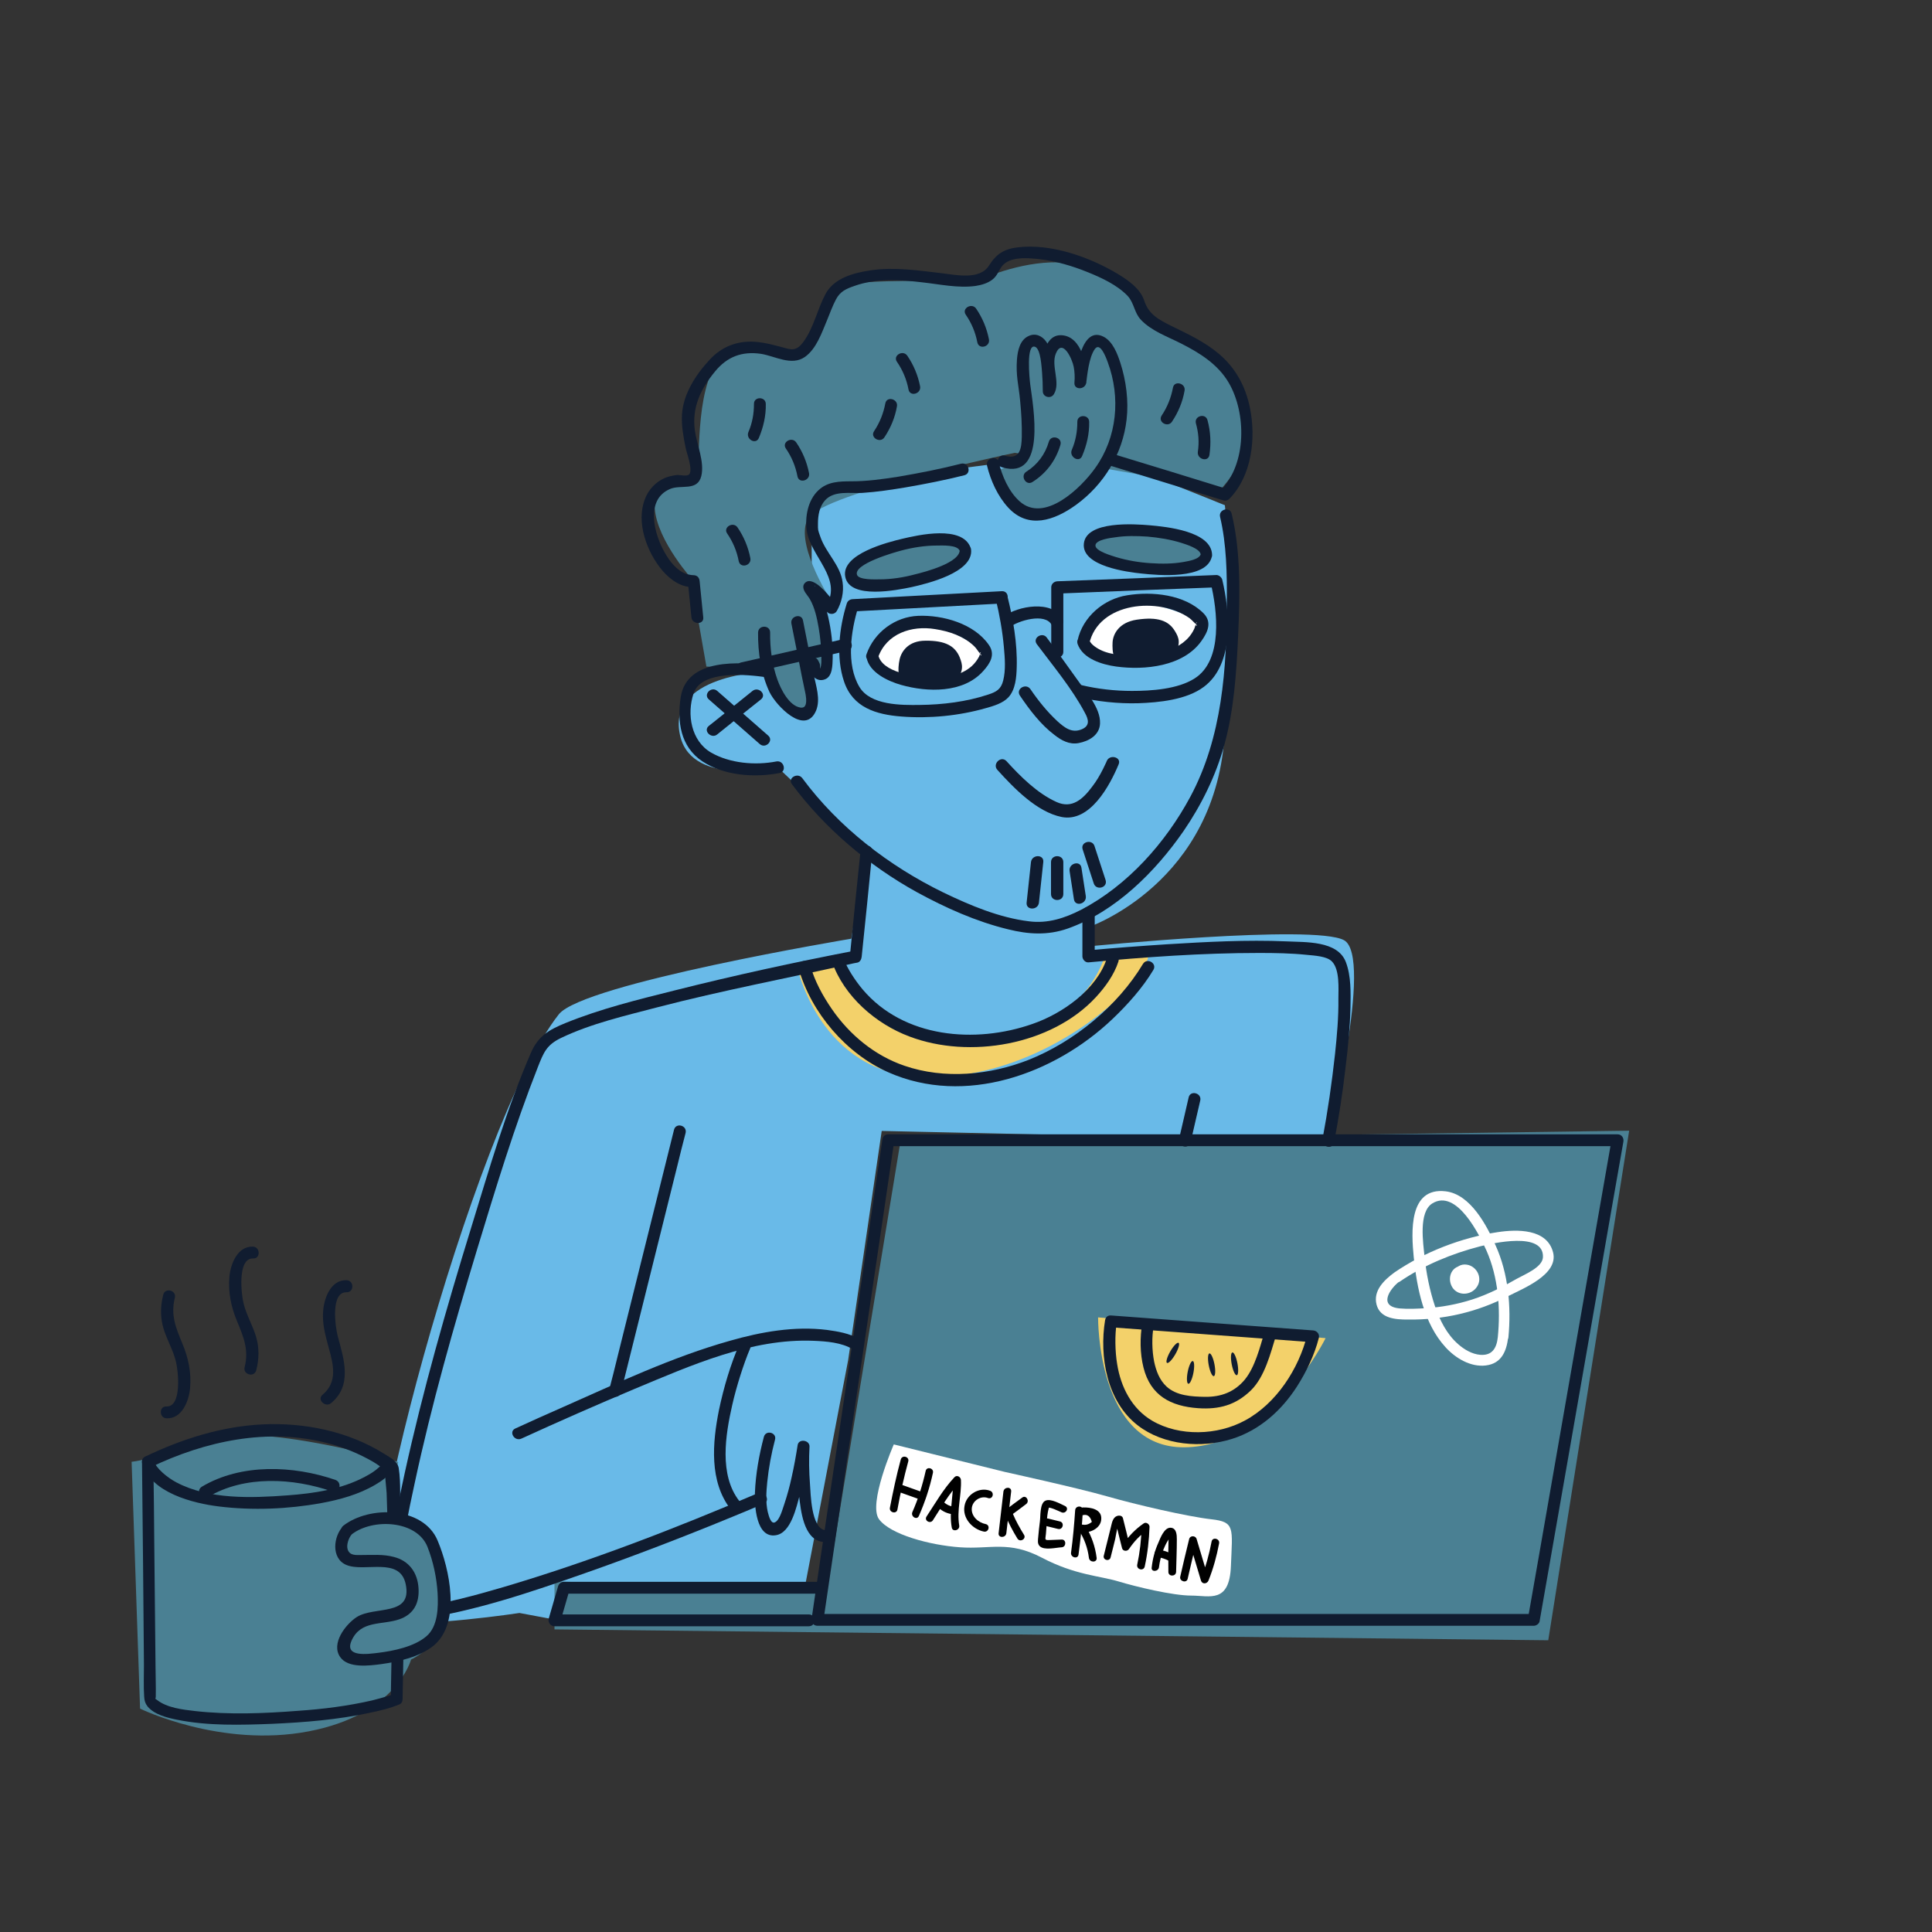 <svg version="1.1" id="el_xtL7DlC14" xmlns="http://www.w3.org/2000/svg" xmlns:xlink="http://www.w3.org/1999/xlink" x="0px" y="0px" viewBox="0 0 800 800" style="enable-background:new 0 0 800 800;" xml:space="preserve"><rect x="0" y="0" width="800" height="800" fill="#333333" stroke="none"/><style>@-webkit-keyframes kf_el_s_PaYV9q3CQ-_an_k-_84yqdK{0%{-webkit-transform: translate(243.481px, 648.144px) translate(-243.481px, -648.144px) translate(0px, 0px);transform: translate(243.481px, 648.144px) translate(-243.481px, -648.144px) translate(0px, 0px);}6.67%{-webkit-transform: translate(243.481px, 648.144px) translate(-243.481px, -648.144px) translate(0px, 0px);transform: translate(243.481px, 648.144px) translate(-243.481px, -648.144px) translate(0px, 0px);}8.33%{-webkit-transform: translate(243.481px, 648.144px) translate(-243.481px, -648.144px) translate(4px, 1px);transform: translate(243.481px, 648.144px) translate(-243.481px, -648.144px) translate(4px, 1px);}100%{-webkit-transform: translate(243.481px, 648.144px) translate(-243.481px, -648.144px) translate(4px, 1px);transform: translate(243.481px, 648.144px) translate(-243.481px, -648.144px) translate(4px, 1px);}}@keyframes kf_el_s_PaYV9q3CQ-_an_k-_84yqdK{0%{-webkit-transform: translate(243.481px, 648.144px) translate(-243.481px, -648.144px) translate(0px, 0px);transform: translate(243.481px, 648.144px) translate(-243.481px, -648.144px) translate(0px, 0px);}6.67%{-webkit-transform: translate(243.481px, 648.144px) translate(-243.481px, -648.144px) translate(0px, 0px);transform: translate(243.481px, 648.144px) translate(-243.481px, -648.144px) translate(0px, 0px);}8.33%{-webkit-transform: translate(243.481px, 648.144px) translate(-243.481px, -648.144px) translate(4px, 1px);transform: translate(243.481px, 648.144px) translate(-243.481px, -648.144px) translate(4px, 1px);}100%{-webkit-transform: translate(243.481px, 648.144px) translate(-243.481px, -648.144px) translate(4px, 1px);transform: translate(243.481px, 648.144px) translate(-243.481px, -648.144px) translate(4px, 1px);}}@-webkit-keyframes kf_el_s_PaYV9q3CQ-_an_VRYdCm5a4{0%{-webkit-transform: translate(243.481px, 648.144px) scale(0.9, 1) translate(-243.481px, -648.144px);transform: translate(243.481px, 648.144px) scale(0.9, 1) translate(-243.481px, -648.144px);}8.33%{-webkit-transform: translate(243.481px, 648.144px) scale(0.9, 1) translate(-243.481px, -648.144px);transform: translate(243.481px, 648.144px) scale(0.9, 1) translate(-243.481px, -648.144px);}25%{-webkit-transform: translate(243.481px, 648.144px) scale(0.9, 1) translate(-243.481px, -648.144px);transform: translate(243.481px, 648.144px) scale(0.9, 1) translate(-243.481px, -648.144px);}50%{-webkit-transform: translate(243.481px, 648.144px) scale(0.9, 1) translate(-243.481px, -648.144px);transform: translate(243.481px, 648.144px) scale(0.9, 1) translate(-243.481px, -648.144px);}83.33%{-webkit-transform: translate(243.481px, 648.144px) scale(0.9, 1) translate(-243.481px, -648.144px);transform: translate(243.481px, 648.144px) scale(0.9, 1) translate(-243.481px, -648.144px);}100%{-webkit-transform: translate(243.481px, 648.144px) scale(0.9, 1) translate(-243.481px, -648.144px);transform: translate(243.481px, 648.144px) scale(0.9, 1) translate(-243.481px, -648.144px);}}@keyframes kf_el_s_PaYV9q3CQ-_an_VRYdCm5a4{0%{-webkit-transform: translate(243.481px, 648.144px) scale(0.9, 1) translate(-243.481px, -648.144px);transform: translate(243.481px, 648.144px) scale(0.9, 1) translate(-243.481px, -648.144px);}8.33%{-webkit-transform: translate(243.481px, 648.144px) scale(0.9, 1) translate(-243.481px, -648.144px);transform: translate(243.481px, 648.144px) scale(0.9, 1) translate(-243.481px, -648.144px);}25%{-webkit-transform: translate(243.481px, 648.144px) scale(0.9, 1) translate(-243.481px, -648.144px);transform: translate(243.481px, 648.144px) scale(0.9, 1) translate(-243.481px, -648.144px);}50%{-webkit-transform: translate(243.481px, 648.144px) scale(0.9, 1) translate(-243.481px, -648.144px);transform: translate(243.481px, 648.144px) scale(0.9, 1) translate(-243.481px, -648.144px);}83.33%{-webkit-transform: translate(243.481px, 648.144px) scale(0.9, 1) translate(-243.481px, -648.144px);transform: translate(243.481px, 648.144px) scale(0.9, 1) translate(-243.481px, -648.144px);}100%{-webkit-transform: translate(243.481px, 648.144px) scale(0.9, 1) translate(-243.481px, -648.144px);transform: translate(243.481px, 648.144px) scale(0.9, 1) translate(-243.481px, -648.144px);}}@-webkit-keyframes kf_el_d-sPNm3-FJol_an_yhGWFxZQ6{0%{opacity: 0;}6.67%{opacity: 0;}8.33%{opacity: 1;}10%{opacity: 0;}16.67%{opacity: 0;}18.33%{opacity: 1;}25%{opacity: 1;}26.67%{opacity: 0;}33.33%{opacity: 0;}41.67%{opacity: 0;}43.33%{opacity: 1;}50%{opacity: 1;}51.67%{opacity: 0;}58.33%{opacity: 0;}66.67%{opacity: 0;}75%{opacity: 0;}76.67%{opacity: 1;}83.33%{opacity: 1;}85%{opacity: 0;}91.67%{opacity: 0;}100%{opacity: 0;}}@keyframes kf_el_d-sPNm3-FJol_an_yhGWFxZQ6{0%{opacity: 0;}6.67%{opacity: 0;}8.33%{opacity: 1;}10%{opacity: 0;}16.67%{opacity: 0;}18.33%{opacity: 1;}25%{opacity: 1;}26.67%{opacity: 0;}33.33%{opacity: 0;}41.67%{opacity: 0;}43.33%{opacity: 1;}50%{opacity: 1;}51.67%{opacity: 0;}58.33%{opacity: 0;}66.67%{opacity: 0;}75%{opacity: 0;}76.67%{opacity: 1;}83.33%{opacity: 1;}85%{opacity: 0;}91.67%{opacity: 0;}100%{opacity: 0;}}@-webkit-keyframes kf_el_M9kr0BXo2mg4_an_fOu146FLN{0%{-webkit-transform: translate(132.753px, 530.096px) translate(-132.753px, -530.096px) translate(0px, 0px);transform: translate(132.753px, 530.096px) translate(-132.753px, -530.096px) translate(0px, 0px);}48.33%{-webkit-transform: translate(132.753px, 530.096px) translate(-132.753px, -530.096px) translate(0px, 8px);transform: translate(132.753px, 530.096px) translate(-132.753px, -530.096px) translate(0px, 8px);}100%{-webkit-transform: translate(132.753px, 530.096px) translate(-132.753px, -530.096px) translate(0px, 0px);transform: translate(132.753px, 530.096px) translate(-132.753px, -530.096px) translate(0px, 0px);}}@keyframes kf_el_M9kr0BXo2mg4_an_fOu146FLN{0%{-webkit-transform: translate(132.753px, 530.096px) translate(-132.753px, -530.096px) translate(0px, 0px);transform: translate(132.753px, 530.096px) translate(-132.753px, -530.096px) translate(0px, 0px);}48.33%{-webkit-transform: translate(132.753px, 530.096px) translate(-132.753px, -530.096px) translate(0px, 8px);transform: translate(132.753px, 530.096px) translate(-132.753px, -530.096px) translate(0px, 8px);}100%{-webkit-transform: translate(132.753px, 530.096px) translate(-132.753px, -530.096px) translate(0px, 0px);transform: translate(132.753px, 530.096px) translate(-132.753px, -530.096px) translate(0px, 0px);}}@-webkit-keyframes kf_el_KwEZF015X0LF_an_WWMfcYUzo{0%{-webkit-transform: translate(94.855px, 510.196px) translate(-94.855px, -510.196px) translate(0px, 6px);transform: translate(94.855px, 510.196px) translate(-94.855px, -510.196px) translate(0px, 6px);}48.33%{-webkit-transform: translate(94.855px, 510.196px) translate(-94.855px, -510.196px) translate(0px, -8px);transform: translate(94.855px, 510.196px) translate(-94.855px, -510.196px) translate(0px, -8px);}100%{-webkit-transform: translate(94.855px, 510.196px) translate(-94.855px, -510.196px) translate(0px, 6px);transform: translate(94.855px, 510.196px) translate(-94.855px, -510.196px) translate(0px, 6px);}}@keyframes kf_el_KwEZF015X0LF_an_WWMfcYUzo{0%{-webkit-transform: translate(94.855px, 510.196px) translate(-94.855px, -510.196px) translate(0px, 6px);transform: translate(94.855px, 510.196px) translate(-94.855px, -510.196px) translate(0px, 6px);}48.33%{-webkit-transform: translate(94.855px, 510.196px) translate(-94.855px, -510.196px) translate(0px, -8px);transform: translate(94.855px, 510.196px) translate(-94.855px, -510.196px) translate(0px, -8px);}100%{-webkit-transform: translate(94.855px, 510.196px) translate(-94.855px, -510.196px) translate(0px, 6px);transform: translate(94.855px, 510.196px) translate(-94.855px, -510.196px) translate(0px, 6px);}}@-webkit-keyframes kf_el_ihCURAwRsYz_an_4RgYjx2aR{0%{-webkit-transform: translate(66.587px, 534.326px) translate(-66.587px, -534.326px) translate(0px, 0px);transform: translate(66.587px, 534.326px) translate(-66.587px, -534.326px) translate(0px, 0px);}48.33%{-webkit-transform: translate(66.587px, 534.326px) translate(-66.587px, -534.326px) translate(0px, 8px);transform: translate(66.587px, 534.326px) translate(-66.587px, -534.326px) translate(0px, 8px);}100%{-webkit-transform: translate(66.587px, 534.326px) translate(-66.587px, -534.326px) translate(0px, 0px);transform: translate(66.587px, 534.326px) translate(-66.587px, -534.326px) translate(0px, 0px);}}@keyframes kf_el_ihCURAwRsYz_an_4RgYjx2aR{0%{-webkit-transform: translate(66.587px, 534.326px) translate(-66.587px, -534.326px) translate(0px, 0px);transform: translate(66.587px, 534.326px) translate(-66.587px, -534.326px) translate(0px, 0px);}48.33%{-webkit-transform: translate(66.587px, 534.326px) translate(-66.587px, -534.326px) translate(0px, 8px);transform: translate(66.587px, 534.326px) translate(-66.587px, -534.326px) translate(0px, 8px);}100%{-webkit-transform: translate(66.587px, 534.326px) translate(-66.587px, -534.326px) translate(0px, 0px);transform: translate(66.587px, 534.326px) translate(-66.587px, -534.326px) translate(0px, 0px);}}@-webkit-keyframes kf_el_3lYcs9iaWfY_an_Gdri2NEyM{0%{opacity: 1;}6.67%{opacity: 1;}8.33%{opacity: 0;}16.67%{opacity: 0;}25%{opacity: 0;}26.67%{opacity: 1;}33.33%{opacity: 1;}35%{opacity: 0;}41.67%{opacity: 0;}50%{opacity: 0;}51.67%{opacity: 1;}58.33%{opacity: 1;}60%{opacity: 0;}66.67%{opacity: 0;}68.33%{opacity: 1;}75%{opacity: 1;}76.67%{opacity: 0;}83.33%{opacity: 0;}91.67%{opacity: 0;}93.33%{opacity: 1;}100%{opacity: 1;}}@keyframes kf_el_3lYcs9iaWfY_an_Gdri2NEyM{0%{opacity: 1;}6.67%{opacity: 1;}8.33%{opacity: 0;}16.67%{opacity: 0;}25%{opacity: 0;}26.67%{opacity: 1;}33.33%{opacity: 1;}35%{opacity: 0;}41.67%{opacity: 0;}50%{opacity: 0;}51.67%{opacity: 1;}58.33%{opacity: 1;}60%{opacity: 0;}66.67%{opacity: 0;}68.33%{opacity: 1;}75%{opacity: 1;}76.67%{opacity: 0;}83.33%{opacity: 0;}91.67%{opacity: 0;}93.33%{opacity: 1;}100%{opacity: 1;}}@-webkit-keyframes kf_el_a6SG3CfPScd_an_Z5PcGyfr-{0%{opacity: 0;}8.33%{opacity: 0;}10%{opacity: 1;}16.67%{opacity: 1;}18.33%{opacity: 0;}25%{opacity: 0;}33.33%{opacity: 0;}35%{opacity: 1;}41.67%{opacity: 1;}43.33%{opacity: 0;}50%{opacity: 0;}58.33%{opacity: 0;}60%{opacity: 1;}66.67%{opacity: 1;}68.33%{opacity: 0;}75%{opacity: 0;}83.33%{opacity: 0;}85%{opacity: 1;}91.67%{opacity: 1;}93.33%{opacity: 0;}100%{opacity: 0;}}@keyframes kf_el_a6SG3CfPScd_an_Z5PcGyfr-{0%{opacity: 0;}8.33%{opacity: 0;}10%{opacity: 1;}16.67%{opacity: 1;}18.33%{opacity: 0;}25%{opacity: 0;}33.33%{opacity: 0;}35%{opacity: 1;}41.67%{opacity: 1;}43.33%{opacity: 0;}50%{opacity: 0;}58.33%{opacity: 0;}60%{opacity: 1;}66.67%{opacity: 1;}68.33%{opacity: 0;}75%{opacity: 0;}83.33%{opacity: 0;}85%{opacity: 1;}91.67%{opacity: 1;}93.33%{opacity: 0;}100%{opacity: 0;}}@-webkit-keyframes kf_el_uTgZDqTx1Jd_an_teuyGBMDd{0%{-webkit-transform: translate(443.591px, 190.134px) rotate(0deg) translate(-443.591px, -190.134px);transform: translate(443.591px, 190.134px) rotate(0deg) translate(-443.591px, -190.134px);}50%{-webkit-transform: translate(443.591px, 190.134px) rotate(-4deg) translate(-443.591px, -190.134px);transform: translate(443.591px, 190.134px) rotate(-4deg) translate(-443.591px, -190.134px);}100%{-webkit-transform: translate(443.591px, 190.134px) rotate(0deg) translate(-443.591px, -190.134px);transform: translate(443.591px, 190.134px) rotate(0deg) translate(-443.591px, -190.134px);}}@keyframes kf_el_uTgZDqTx1Jd_an_teuyGBMDd{0%{-webkit-transform: translate(443.591px, 190.134px) rotate(0deg) translate(-443.591px, -190.134px);transform: translate(443.591px, 190.134px) rotate(0deg) translate(-443.591px, -190.134px);}50%{-webkit-transform: translate(443.591px, 190.134px) rotate(-4deg) translate(-443.591px, -190.134px);transform: translate(443.591px, 190.134px) rotate(-4deg) translate(-443.591px, -190.134px);}100%{-webkit-transform: translate(443.591px, 190.134px) rotate(0deg) translate(-443.591px, -190.134px);transform: translate(443.591px, 190.134px) rotate(0deg) translate(-443.591px, -190.134px);}}@-webkit-keyframes kf_el_iwCY97uiE1k_an_ygAYLwnGQ{0%{-webkit-transform: translate(423.839px, 199.99px) rotate(0deg) translate(-423.839px, -199.99px);transform: translate(423.839px, 199.99px) rotate(0deg) translate(-423.839px, -199.99px);}50%{-webkit-transform: translate(423.839px, 199.99px) rotate(-4deg) translate(-423.839px, -199.99px);transform: translate(423.839px, 199.99px) rotate(-4deg) translate(-423.839px, -199.99px);}100%{-webkit-transform: translate(423.839px, 199.99px) rotate(0deg) translate(-423.839px, -199.99px);transform: translate(423.839px, 199.99px) rotate(0deg) translate(-423.839px, -199.99px);}}@keyframes kf_el_iwCY97uiE1k_an_ygAYLwnGQ{0%{-webkit-transform: translate(423.839px, 199.99px) rotate(0deg) translate(-423.839px, -199.99px);transform: translate(423.839px, 199.99px) rotate(0deg) translate(-423.839px, -199.99px);}50%{-webkit-transform: translate(423.839px, 199.99px) rotate(-4deg) translate(-423.839px, -199.99px);transform: translate(423.839px, 199.99px) rotate(-4deg) translate(-423.839px, -199.99px);}100%{-webkit-transform: translate(423.839px, 199.99px) rotate(0deg) translate(-423.839px, -199.99px);transform: translate(423.839px, 199.99px) rotate(0deg) translate(-423.839px, -199.99px);}}@-webkit-keyframes kf_el_g4vdKElv2dt_an_HNazLW_lW{0%{-webkit-transform: translate(437.721px, 215.584px) rotate(0deg) translate(-437.721px, -215.584px);transform: translate(437.721px, 215.584px) rotate(0deg) translate(-437.721px, -215.584px);}50%{-webkit-transform: translate(437.721px, 215.584px) rotate(-4deg) translate(-437.721px, -215.584px);transform: translate(437.721px, 215.584px) rotate(-4deg) translate(-437.721px, -215.584px);}100%{-webkit-transform: translate(437.721px, 215.584px) rotate(0deg) translate(-437.721px, -215.584px);transform: translate(437.721px, 215.584px) rotate(0deg) translate(-437.721px, -215.584px);}}@keyframes kf_el_g4vdKElv2dt_an_HNazLW_lW{0%{-webkit-transform: translate(437.721px, 215.584px) rotate(0deg) translate(-437.721px, -215.584px);transform: translate(437.721px, 215.584px) rotate(0deg) translate(-437.721px, -215.584px);}50%{-webkit-transform: translate(437.721px, 215.584px) rotate(-4deg) translate(-437.721px, -215.584px);transform: translate(437.721px, 215.584px) rotate(-4deg) translate(-437.721px, -215.584px);}100%{-webkit-transform: translate(437.721px, 215.584px) rotate(0deg) translate(-437.721px, -215.584px);transform: translate(437.721px, 215.584px) rotate(0deg) translate(-437.721px, -215.584px);}}@-webkit-keyframes kf_el_LQb_UTWT1SW_an_MVF5R821u{0%{-webkit-transform: translate(376.014px, 232.918px) translate(-376.014px, -232.918px) translate(0px, 0px);transform: translate(376.014px, 232.918px) translate(-376.014px, -232.918px) translate(0px, 0px);}50%{-webkit-transform: translate(376.014px, 232.918px) translate(-376.014px, -232.918px) translate(0px, 2px);transform: translate(376.014px, 232.918px) translate(-376.014px, -232.918px) translate(0px, 2px);}100%{-webkit-transform: translate(376.014px, 232.918px) translate(-376.014px, -232.918px) translate(0px, 0px);transform: translate(376.014px, 232.918px) translate(-376.014px, -232.918px) translate(0px, 0px);}}@keyframes kf_el_LQb_UTWT1SW_an_MVF5R821u{0%{-webkit-transform: translate(376.014px, 232.918px) translate(-376.014px, -232.918px) translate(0px, 0px);transform: translate(376.014px, 232.918px) translate(-376.014px, -232.918px) translate(0px, 0px);}50%{-webkit-transform: translate(376.014px, 232.918px) translate(-376.014px, -232.918px) translate(0px, 2px);transform: translate(376.014px, 232.918px) translate(-376.014px, -232.918px) translate(0px, 2px);}100%{-webkit-transform: translate(376.014px, 232.918px) translate(-376.014px, -232.918px) translate(0px, 0px);transform: translate(376.014px, 232.918px) translate(-376.014px, -232.918px) translate(0px, 0px);}}@-webkit-keyframes kf_el_LQb_UTWT1SW_an_fj3mUy3PD{0%{-webkit-transform: translate(376.014px, 232.918px) rotate(0deg) translate(-376.014px, -232.918px);transform: translate(376.014px, 232.918px) rotate(0deg) translate(-376.014px, -232.918px);}50%{-webkit-transform: translate(376.014px, 232.918px) rotate(-3deg) translate(-376.014px, -232.918px);transform: translate(376.014px, 232.918px) rotate(-3deg) translate(-376.014px, -232.918px);}100%{-webkit-transform: translate(376.014px, 232.918px) rotate(0deg) translate(-376.014px, -232.918px);transform: translate(376.014px, 232.918px) rotate(0deg) translate(-376.014px, -232.918px);}}@keyframes kf_el_LQb_UTWT1SW_an_fj3mUy3PD{0%{-webkit-transform: translate(376.014px, 232.918px) rotate(0deg) translate(-376.014px, -232.918px);transform: translate(376.014px, 232.918px) rotate(0deg) translate(-376.014px, -232.918px);}50%{-webkit-transform: translate(376.014px, 232.918px) rotate(-3deg) translate(-376.014px, -232.918px);transform: translate(376.014px, 232.918px) rotate(-3deg) translate(-376.014px, -232.918px);}100%{-webkit-transform: translate(376.014px, 232.918px) rotate(0deg) translate(-376.014px, -232.918px);transform: translate(376.014px, 232.918px) rotate(0deg) translate(-376.014px, -232.918px);}}@-webkit-keyframes kf_el_rMTYcf6K2Jw_an_bfR4GFddj{0%{-webkit-transform: translate(475.332px, 227.617px) translate(-475.332px, -227.617px) translate(0px, 0px);transform: translate(475.332px, 227.617px) translate(-475.332px, -227.617px) translate(0px, 0px);}50%{-webkit-transform: translate(475.332px, 227.617px) translate(-475.332px, -227.617px) translate(0px, 3px);transform: translate(475.332px, 227.617px) translate(-475.332px, -227.617px) translate(0px, 3px);}100%{-webkit-transform: translate(475.332px, 227.617px) translate(-475.332px, -227.617px) translate(0px, 0px);transform: translate(475.332px, 227.617px) translate(-475.332px, -227.617px) translate(0px, 0px);}}@keyframes kf_el_rMTYcf6K2Jw_an_bfR4GFddj{0%{-webkit-transform: translate(475.332px, 227.617px) translate(-475.332px, -227.617px) translate(0px, 0px);transform: translate(475.332px, 227.617px) translate(-475.332px, -227.617px) translate(0px, 0px);}50%{-webkit-transform: translate(475.332px, 227.617px) translate(-475.332px, -227.617px) translate(0px, 3px);transform: translate(475.332px, 227.617px) translate(-475.332px, -227.617px) translate(0px, 3px);}100%{-webkit-transform: translate(475.332px, 227.617px) translate(-475.332px, -227.617px) translate(0px, 0px);transform: translate(475.332px, 227.617px) translate(-475.332px, -227.617px) translate(0px, 0px);}}@-webkit-keyframes kf_el_rMTYcf6K2Jw_an_V1gnRCUGq{0%{-webkit-transform: translate(475.332px, 227.617px) rotate(0deg) translate(-475.332px, -227.617px);transform: translate(475.332px, 227.617px) rotate(0deg) translate(-475.332px, -227.617px);}50%{-webkit-transform: translate(475.332px, 227.617px) rotate(3deg) translate(-475.332px, -227.617px);transform: translate(475.332px, 227.617px) rotate(3deg) translate(-475.332px, -227.617px);}100%{-webkit-transform: translate(475.332px, 227.617px) rotate(0deg) translate(-475.332px, -227.617px);transform: translate(475.332px, 227.617px) rotate(0deg) translate(-475.332px, -227.617px);}}@keyframes kf_el_rMTYcf6K2Jw_an_V1gnRCUGq{0%{-webkit-transform: translate(475.332px, 227.617px) rotate(0deg) translate(-475.332px, -227.617px);transform: translate(475.332px, 227.617px) rotate(0deg) translate(-475.332px, -227.617px);}50%{-webkit-transform: translate(475.332px, 227.617px) rotate(3deg) translate(-475.332px, -227.617px);transform: translate(475.332px, 227.617px) rotate(3deg) translate(-475.332px, -227.617px);}100%{-webkit-transform: translate(475.332px, 227.617px) rotate(0deg) translate(-475.332px, -227.617px);transform: translate(475.332px, 227.617px) rotate(0deg) translate(-475.332px, -227.617px);}}@-webkit-keyframes kf_el_k6iYGgz35M5_an_eowyHcQCg{0%{-webkit-transform: translate(474.377px, 264.876px) translate(-474.377px, -264.876px) translate(0px, 0px);transform: translate(474.377px, 264.876px) translate(-474.377px, -264.876px) translate(0px, 0px);}50%{-webkit-transform: translate(474.377px, 264.876px) translate(-474.377px, -264.876px) translate(0px, 2px);transform: translate(474.377px, 264.876px) translate(-474.377px, -264.876px) translate(0px, 2px);}100%{-webkit-transform: translate(474.377px, 264.876px) translate(-474.377px, -264.876px) translate(0px, 0px);transform: translate(474.377px, 264.876px) translate(-474.377px, -264.876px) translate(0px, 0px);}}@keyframes kf_el_k6iYGgz35M5_an_eowyHcQCg{0%{-webkit-transform: translate(474.377px, 264.876px) translate(-474.377px, -264.876px) translate(0px, 0px);transform: translate(474.377px, 264.876px) translate(-474.377px, -264.876px) translate(0px, 0px);}50%{-webkit-transform: translate(474.377px, 264.876px) translate(-474.377px, -264.876px) translate(0px, 2px);transform: translate(474.377px, 264.876px) translate(-474.377px, -264.876px) translate(0px, 2px);}100%{-webkit-transform: translate(474.377px, 264.876px) translate(-474.377px, -264.876px) translate(0px, 0px);transform: translate(474.377px, 264.876px) translate(-474.377px, -264.876px) translate(0px, 0px);}}@-webkit-keyframes kf_el_ObLpkwm58SS_an_k1oMfKo8K{0%{-webkit-transform: translate(385.192px, 273.853px) translate(-385.192px, -273.853px) translate(0px, 0px);transform: translate(385.192px, 273.853px) translate(-385.192px, -273.853px) translate(0px, 0px);}50%{-webkit-transform: translate(385.192px, 273.853px) translate(-385.192px, -273.853px) translate(0px, 2px);transform: translate(385.192px, 273.853px) translate(-385.192px, -273.853px) translate(0px, 2px);}100%{-webkit-transform: translate(385.192px, 273.853px) translate(-385.192px, -273.853px) translate(0px, 0px);transform: translate(385.192px, 273.853px) translate(-385.192px, -273.853px) translate(0px, 0px);}}@keyframes kf_el_ObLpkwm58SS_an_k1oMfKo8K{0%{-webkit-transform: translate(385.192px, 273.853px) translate(-385.192px, -273.853px) translate(0px, 0px);transform: translate(385.192px, 273.853px) translate(-385.192px, -273.853px) translate(0px, 0px);}50%{-webkit-transform: translate(385.192px, 273.853px) translate(-385.192px, -273.853px) translate(0px, 2px);transform: translate(385.192px, 273.853px) translate(-385.192px, -273.853px) translate(0px, 2px);}100%{-webkit-transform: translate(385.192px, 273.853px) translate(-385.192px, -273.853px) translate(0px, 0px);transform: translate(385.192px, 273.853px) translate(-385.192px, -273.853px) translate(0px, 0px);}}@-webkit-keyframes kf_el_32saarhrTFw_an_nPwxyLkJr{0%{-webkit-transform: translate(392.159px, 386.526px) rotate(0deg) translate(-392.159px, -386.526px);transform: translate(392.159px, 386.526px) rotate(0deg) translate(-392.159px, -386.526px);}50%{-webkit-transform: translate(392.159px, 386.526px) rotate(2deg) translate(-392.159px, -386.526px);transform: translate(392.159px, 386.526px) rotate(2deg) translate(-392.159px, -386.526px);}100%{-webkit-transform: translate(392.159px, 386.526px) rotate(0deg) translate(-392.159px, -386.526px);transform: translate(392.159px, 386.526px) rotate(0deg) translate(-392.159px, -386.526px);}}@keyframes kf_el_32saarhrTFw_an_nPwxyLkJr{0%{-webkit-transform: translate(392.159px, 386.526px) rotate(0deg) translate(-392.159px, -386.526px);transform: translate(392.159px, 386.526px) rotate(0deg) translate(-392.159px, -386.526px);}50%{-webkit-transform: translate(392.159px, 386.526px) rotate(2deg) translate(-392.159px, -386.526px);transform: translate(392.159px, 386.526px) rotate(2deg) translate(-392.159px, -386.526px);}100%{-webkit-transform: translate(392.159px, 386.526px) rotate(0deg) translate(-392.159px, -386.526px);transform: translate(392.159px, 386.526px) rotate(0deg) translate(-392.159px, -386.526px);}}@-webkit-keyframes kf_el_HFPEvLuMezG_an_TkCWlfVD7{65%{opacity: 0;}66.67%{opacity: 0.8;}73.33%{opacity: 1;}85%{opacity: 1;}90%{opacity: 0;}0%{opacity: 0;}100%{opacity: 0;}}@keyframes kf_el_HFPEvLuMezG_an_TkCWlfVD7{65%{opacity: 0;}66.67%{opacity: 0.8;}73.33%{opacity: 1;}85%{opacity: 1;}90%{opacity: 0;}0%{opacity: 0;}100%{opacity: 0;}}@-webkit-keyframes kf_el_XTmVMLSas53_an_t5Q9_La0S{0%{opacity: 0;}10%{opacity: 0;}11.67%{opacity: 0.8;}20%{opacity: 1;}85%{opacity: 1;}90%{opacity: 0;}100%{opacity: 0;}}@keyframes kf_el_XTmVMLSas53_an_t5Q9_La0S{0%{opacity: 0;}10%{opacity: 0;}11.67%{opacity: 0.8;}20%{opacity: 1;}85%{opacity: 1;}90%{opacity: 0;}100%{opacity: 0;}}@-webkit-keyframes kf_el_7xUrAHaC8Xf_an_7c8vtjG1D{38.33%{opacity: 0;}40%{opacity: 0.8;}51.67%{opacity: 1;}85%{opacity: 1;}90%{opacity: 0;}0%{opacity: 0;}100%{opacity: 0;}}@keyframes kf_el_7xUrAHaC8Xf_an_7c8vtjG1D{38.33%{opacity: 0;}40%{opacity: 0.8;}51.67%{opacity: 1;}85%{opacity: 1;}90%{opacity: 0;}0%{opacity: 0;}100%{opacity: 0;}}#el_xtL7DlC14 *{-webkit-animation-duration: 2s;animation-duration: 2s;-webkit-animation-iteration-count: infinite;animation-iteration-count: infinite;-webkit-animation-timing-function: cubic-bezier(0, 0, 1, 1);animation-timing-function: cubic-bezier(0, 0, 1, 1);}#el_a6N0eHB-J9{fill: #69BAE8;}#el_69qIlAUDD2{fill: #F3D16A;}#el_RpJlmQtJMc{fill-rule: evenodd;clip-rule: evenodd;fill: #4A8093;}#el_BAjUBkrV5N{fill: #F3D16A;}#el_8JwyvXF9lO{fill: #FFFFFF;}#el_RmNpcsP0cX{fill: #101C30;}#el_T5SbIZaVcw{fill: #101C30;}#el_gKfxO8kYlI{fill: #101C30;}#el_qLAZgihKg9n{fill: #101C30;}#el_adIzygATw28{fill: #101C30;}#el_9Jvh84N5u87{fill: #101C30;}#el_fLMqrmlXtwM{fill: #101C30;}#el_wfzOtx12xPv{fill: #101C30;}#el_2Fj6JdEWHTT{fill: #101C30;}#el_6TBS29qa2Qx{fill: #101C30;-webkit-transform: matrix(0.5, -0.866, 0.866, 0.5, -242.359, 700.712);transform: matrix(0.5, -0.866, 0.866, 0.5, -242.359, 700.712);}#el_mvEYXIAWN5h{fill: #101C30;-webkit-transform: matrix(0.192, -0.981, 0.981, 0.192, -159.119, 943.019);transform: matrix(0.192, -0.981, 0.981, 0.192, -159.119, 943.019);}#el_k3IrYQAffvx{fill: #101C30;-webkit-transform: matrix(0.982, -0.19, 0.19, 0.982, -98.22, 105.602);transform: matrix(0.982, -0.19, 0.19, 0.982, -98.22, 105.602);}#el_TQ-XaMlKvXD{fill: #101C30;-webkit-transform: matrix(0.982, -0.19, 0.19, 0.982, -97.964, 107.403);transform: matrix(0.982, -0.19, 0.19, 0.982, -97.964, 107.403);}#el_5pASwCh7msU{fill: #101C30;}#el_bK0929QAEDg{fill: #101C30;}#el_qi9cbi1HaQ0{fill: #101C30;}#el_oCNt0ofzb-s{fill: #101C30;}#el_kRQMb4tGuD-{fill: #101C30;}#el_rPO-NKp2Oku{fill: #101C30;}#el_vqZyAesttkS{fill: #101C30;}#el_TVLiuxdjqrP{fill: #101C30;}#el_XLc3DppCqI7{fill: #101C30;}#el_qJjUGgrVxK5{fill: #101C30;}#el_-9xkfmhWx7V{fill: #101C30;}#el_0iTac2NKrOp{fill: #101C30;}#el_fTwyiGqrawK{fill: #101C30;}#el_aM68mAvb0OR{fill-rule: evenodd;clip-rule: evenodd;fill: #4A8093;}#el_95S3TVTqtxa{fill-rule: evenodd;clip-rule: evenodd;fill: #4A8093;}#el_gD_kKPvcFUU{fill-rule: evenodd;clip-rule: evenodd;fill: #4A8093;}#el_pb4AXi89JjH{fill-rule: evenodd;clip-rule: evenodd;fill: #FFFFFF;}#el_bkic5hSHlWG{fill-rule: evenodd;clip-rule: evenodd;fill: #FFFFFF;}#el_V1mp4jqHorc{fill: #101C30;}#el_ObLpkwm58SS{fill: #101C30;}#el_KJweaLtXJIm{fill: #101C30;}#el_k6iYGgz35M5{fill: #101C30;}#el_bUFoqSSbs4d{fill: #4A8093;-webkit-transform: matrix(8.960596e-02, -0.996, 0.996, 8.960596e-02, 206.052, 680.718);transform: matrix(8.960596e-02, -0.996, 0.996, 8.960596e-02, 206.052, 680.718);}#el_Kcci53tv7lh{fill: #101C30;}#el_9YLavqJiaDL{fill: #4A8093;-webkit-transform: matrix(0.974, -0.227, 0.227, 0.974, -43.004, 91.312);transform: matrix(0.974, -0.227, 0.227, 0.974, -43.004, 91.312);}#el_L2vC_XK6UvB{fill: #101C30;}#el_d_w_Gl17Uvt{fill: #101C30;}#el_ysiJ9DB1Ljk{fill: #101C30;}#el_vRJoV6_ffhT{fill: #101C30;}#el_xfLQRDSs_Hp{fill: #101C30;}#el_YdbdLUR7esP{fill: #101C30;}#el_g5j4jNmPyUE{fill: #101C30;}#el_nGssxnzbazm{fill: #101C30;}#el_PkQQPcE7qkA{fill: #101C30;}#el_nDKyCIC5QN9{fill: #101C30;}#el_S20nlAqP_Km{fill: #101C30;}#el_2ZrpEItVdx9{fill: #101C30;}#el_WRToqwLfSLY{fill: #101C30;}#el_2hL7gHazOch{fill: #101C30;}#el_eR2h9AF6wX5{fill: #101C30;}#el_tMYUreNa5yF{fill: #101C30;}#el_qnmGwMi9FX1{fill: #101C30;}#el_8usIoLngERx{fill: #101C30;}#el_WdkdhhuvhbM{fill: #101C30;}#el_uP2Rtj8Qv6M{fill: #101C30;}#el_DiXzVFY4FtH{fill: #101C30;}#el_ksI3-Y6lrYn{fill: #101C30;}#el_dS7fZoocueU{fill: #101C30;}#el_-aPhwSNE3-F{fill: #101C30;}#el_psRc6ijVSbx{fill: #101C30;}#el_u5POOSnwGhC{fill: #101C30;}#el_4meYvtE0aFp{fill: #101C30;}#el_KMneKNwZdcn{fill: #101C30;}#el_D8Fk1zs29CM{fill: #FFFFFF;}#el_3a0sQv0oxAi{fill: #FFFFFF;}#el_SYR-KSQOpin{fill: #FFFFFF;}#el_haeCq2ugzy6{fill: #101C30;}#el_kXXcQ4EdGf6{fill: #101C30;}#el_9iDTDtbTI_T{fill: #101C30;}#el_A0Zk6Ip7BlR{fill: #101C30;}#el_8QI-bF0Jyzg{fill: #101C30;}#el_gQ31D3iUC3L{fill: #101C30;}#el_E-xh4UBgXRG{fill: #101C30;}#el_2lstbjXgKTz{fill: #101C30;}#el_QBu2KhW8Wnl{fill: #101C30;}#el_J1N3bHlpHrG{fill: #101C30;}#el_MqIlzxfU-xm{fill: #101C30;}#el_I4VVrH-gAUC{fill: #101C30;}#el_PIwEERAY9df{fill: #101C30;}#el_CG-DK1gOUMJ{fill: #101C30;}#el_W1f213IRw4E{fill-rule: evenodd;clip-rule: evenodd;fill: #4A8093;}#el_2zOGkcVT0Ki{fill: #101C30;}#el_BXko4JdRjeS{fill: #101C30;}#el_ohMMCHHjog8{fill: #101C30;}#el_4koU1zY3f33{fill: #101C30;}#el_BKPat9iG7Utk{fill: #101C30;}#el_E8KdEWlvbkf-{fill: #101C30;}#el_QylfPNVLieN-{fill: #101C30;}#el_s_PaYV9q3CQ-{fill: #101C30;}#el_M0nkZAX1Bn-3{fill: #101C30;}#el_JT0Go4lS2pz8{fill: #101C30;}#el__hHq2iQkPs50{fill: #101C30;}#el_Aovc0AZAvlgh{fill: #101C30;}#el_7xUrAHaC8Xf{-webkit-animation-fill-mode: backwards;animation-fill-mode: backwards;opacity: 0;-webkit-animation-name: kf_el_7xUrAHaC8Xf_an_7c8vtjG1D;animation-name: kf_el_7xUrAHaC8Xf_an_7c8vtjG1D;-webkit-animation-timing-function: cubic-bezier(0.42, 0, 0.58, 1);animation-timing-function: cubic-bezier(0.42, 0, 0.58, 1);}#el_XTmVMLSas53{-webkit-animation-fill-mode: backwards;animation-fill-mode: backwards;opacity: 0;-webkit-animation-name: kf_el_XTmVMLSas53_an_t5Q9_La0S;animation-name: kf_el_XTmVMLSas53_an_t5Q9_La0S;-webkit-animation-timing-function: cubic-bezier(0.42, 0, 0.58, 1);animation-timing-function: cubic-bezier(0.42, 0, 0.58, 1);}#el_HFPEvLuMezG{-webkit-animation-fill-mode: backwards;animation-fill-mode: backwards;opacity: 0;-webkit-animation-name: kf_el_HFPEvLuMezG_an_TkCWlfVD7;animation-name: kf_el_HFPEvLuMezG_an_TkCWlfVD7;-webkit-animation-timing-function: cubic-bezier(0.42, 0, 0.58, 1);animation-timing-function: cubic-bezier(0.42, 0, 0.58, 1);}#el_32saarhrTFw_an_nPwxyLkJr{-webkit-animation-fill-mode: backwards;animation-fill-mode: backwards;-webkit-transform: translate(392.159px, 386.526px) rotate(0deg) translate(-392.159px, -386.526px);transform: translate(392.159px, 386.526px) rotate(0deg) translate(-392.159px, -386.526px);-webkit-animation-name: kf_el_32saarhrTFw_an_nPwxyLkJr;animation-name: kf_el_32saarhrTFw_an_nPwxyLkJr;-webkit-animation-timing-function: cubic-bezier(0.42, 0, 0.58, 1);animation-timing-function: cubic-bezier(0.42, 0, 0.58, 1);}#el_ObLpkwm58SS_an_k1oMfKo8K{-webkit-animation-fill-mode: backwards;animation-fill-mode: backwards;-webkit-transform: translate(385.192px, 273.853px) translate(-385.192px, -273.853px) translate(0px, 0px);transform: translate(385.192px, 273.853px) translate(-385.192px, -273.853px) translate(0px, 0px);-webkit-animation-name: kf_el_ObLpkwm58SS_an_k1oMfKo8K;animation-name: kf_el_ObLpkwm58SS_an_k1oMfKo8K;-webkit-animation-timing-function: cubic-bezier(0, 0, 0.58, 1);animation-timing-function: cubic-bezier(0, 0, 0.58, 1);}#el_k6iYGgz35M5_an_eowyHcQCg{-webkit-animation-fill-mode: backwards;animation-fill-mode: backwards;-webkit-transform: translate(474.377px, 264.876px) translate(-474.377px, -264.876px) translate(0px, 0px);transform: translate(474.377px, 264.876px) translate(-474.377px, -264.876px) translate(0px, 0px);-webkit-animation-name: kf_el_k6iYGgz35M5_an_eowyHcQCg;animation-name: kf_el_k6iYGgz35M5_an_eowyHcQCg;-webkit-animation-timing-function: cubic-bezier(0, 0, 0.58, 1);animation-timing-function: cubic-bezier(0, 0, 0.58, 1);}#el_rMTYcf6K2Jw_an_V1gnRCUGq{-webkit-animation-fill-mode: backwards;animation-fill-mode: backwards;-webkit-transform: translate(475.332px, 227.617px) rotate(0deg) translate(-475.332px, -227.617px);transform: translate(475.332px, 227.617px) rotate(0deg) translate(-475.332px, -227.617px);-webkit-animation-name: kf_el_rMTYcf6K2Jw_an_V1gnRCUGq;animation-name: kf_el_rMTYcf6K2Jw_an_V1gnRCUGq;-webkit-animation-timing-function: cubic-bezier(0, 0, 0.58, 1);animation-timing-function: cubic-bezier(0, 0, 0.58, 1);}#el_rMTYcf6K2Jw_an_bfR4GFddj{-webkit-animation-fill-mode: backwards;animation-fill-mode: backwards;-webkit-transform: translate(475.332px, 227.617px) translate(-475.332px, -227.617px) translate(0px, 0px);transform: translate(475.332px, 227.617px) translate(-475.332px, -227.617px) translate(0px, 0px);-webkit-animation-name: kf_el_rMTYcf6K2Jw_an_bfR4GFddj;animation-name: kf_el_rMTYcf6K2Jw_an_bfR4GFddj;-webkit-animation-timing-function: cubic-bezier(0, 0, 0.58, 1);animation-timing-function: cubic-bezier(0, 0, 0.58, 1);}#el_LQb_UTWT1SW_an_fj3mUy3PD{-webkit-animation-fill-mode: backwards;animation-fill-mode: backwards;-webkit-transform: translate(376.014px, 232.918px) rotate(0deg) translate(-376.014px, -232.918px);transform: translate(376.014px, 232.918px) rotate(0deg) translate(-376.014px, -232.918px);-webkit-animation-name: kf_el_LQb_UTWT1SW_an_fj3mUy3PD;animation-name: kf_el_LQb_UTWT1SW_an_fj3mUy3PD;-webkit-animation-timing-function: cubic-bezier(0, 0, 0.58, 1);animation-timing-function: cubic-bezier(0, 0, 0.58, 1);}#el_LQb_UTWT1SW_an_MVF5R821u{-webkit-animation-fill-mode: backwards;animation-fill-mode: backwards;-webkit-transform: translate(376.014px, 232.918px) translate(-376.014px, -232.918px) translate(0px, 0px);transform: translate(376.014px, 232.918px) translate(-376.014px, -232.918px) translate(0px, 0px);-webkit-animation-name: kf_el_LQb_UTWT1SW_an_MVF5R821u;animation-name: kf_el_LQb_UTWT1SW_an_MVF5R821u;-webkit-animation-timing-function: cubic-bezier(0, 0, 0.58, 1);animation-timing-function: cubic-bezier(0, 0, 0.58, 1);}#el_g4vdKElv2dt_an_HNazLW_lW{-webkit-animation-fill-mode: backwards;animation-fill-mode: backwards;-webkit-transform: translate(437.721px, 215.584px) rotate(0deg) translate(-437.721px, -215.584px);transform: translate(437.721px, 215.584px) rotate(0deg) translate(-437.721px, -215.584px);-webkit-animation-name: kf_el_g4vdKElv2dt_an_HNazLW_lW;animation-name: kf_el_g4vdKElv2dt_an_HNazLW_lW;-webkit-animation-timing-function: cubic-bezier(0.42, 0, 0.58, 1);animation-timing-function: cubic-bezier(0.42, 0, 0.58, 1);}#el_iwCY97uiE1k_an_ygAYLwnGQ{-webkit-animation-fill-mode: backwards;animation-fill-mode: backwards;-webkit-transform: translate(423.839px, 199.99px) rotate(0deg) translate(-423.839px, -199.99px);transform: translate(423.839px, 199.99px) rotate(0deg) translate(-423.839px, -199.99px);-webkit-animation-name: kf_el_iwCY97uiE1k_an_ygAYLwnGQ;animation-name: kf_el_iwCY97uiE1k_an_ygAYLwnGQ;-webkit-animation-timing-function: cubic-bezier(0, 0, 1, 1);animation-timing-function: cubic-bezier(0, 0, 1, 1);}#el_uTgZDqTx1Jd_an_teuyGBMDd{-webkit-animation-fill-mode: backwards;animation-fill-mode: backwards;-webkit-transform: translate(443.591px, 190.134px) rotate(0deg) translate(-443.591px, -190.134px);transform: translate(443.591px, 190.134px) rotate(0deg) translate(-443.591px, -190.134px);-webkit-animation-name: kf_el_uTgZDqTx1Jd_an_teuyGBMDd;animation-name: kf_el_uTgZDqTx1Jd_an_teuyGBMDd;-webkit-animation-timing-function: cubic-bezier(0, 0, 1, 1);animation-timing-function: cubic-bezier(0, 0, 1, 1);}#el_a6SG3CfPScd{-webkit-animation-fill-mode: backwards;animation-fill-mode: backwards;opacity: 0;-webkit-animation-name: kf_el_a6SG3CfPScd_an_Z5PcGyfr-;animation-name: kf_el_a6SG3CfPScd_an_Z5PcGyfr-;-webkit-animation-timing-function: cubic-bezier(0.42, 0, 1, 1);animation-timing-function: cubic-bezier(0.42, 0, 1, 1);}#el_3lYcs9iaWfY{-webkit-animation-fill-mode: backwards;animation-fill-mode: backwards;opacity: 1;-webkit-animation-name: kf_el_3lYcs9iaWfY_an_Gdri2NEyM;animation-name: kf_el_3lYcs9iaWfY_an_Gdri2NEyM;-webkit-animation-timing-function: cubic-bezier(0.42, 0, 1, 1);animation-timing-function: cubic-bezier(0.42, 0, 1, 1);}#el_ihCURAwRsYz_an_4RgYjx2aR{-webkit-animation-fill-mode: backwards;animation-fill-mode: backwards;-webkit-transform: translate(66.587px, 534.326px) translate(-66.587px, -534.326px) translate(0px, 0px);transform: translate(66.587px, 534.326px) translate(-66.587px, -534.326px) translate(0px, 0px);-webkit-animation-name: kf_el_ihCURAwRsYz_an_4RgYjx2aR;animation-name: kf_el_ihCURAwRsYz_an_4RgYjx2aR;-webkit-animation-timing-function: cubic-bezier(0, 0, 0.58, 1);animation-timing-function: cubic-bezier(0, 0, 0.58, 1);}#el_KwEZF015X0LF_an_WWMfcYUzo{-webkit-animation-fill-mode: backwards;animation-fill-mode: backwards;-webkit-transform: translate(94.855px, 510.196px) translate(-94.855px, -510.196px) translate(0px, 6px);transform: translate(94.855px, 510.196px) translate(-94.855px, -510.196px) translate(0px, 6px);-webkit-animation-name: kf_el_KwEZF015X0LF_an_WWMfcYUzo;animation-name: kf_el_KwEZF015X0LF_an_WWMfcYUzo;-webkit-animation-timing-function: cubic-bezier(0.42, 0, 1, 1);animation-timing-function: cubic-bezier(0.42, 0, 1, 1);}#el_M9kr0BXo2mg4_an_fOu146FLN{-webkit-animation-fill-mode: backwards;animation-fill-mode: backwards;-webkit-transform: translate(132.753px, 530.096px) translate(-132.753px, -530.096px) translate(0px, 0px);transform: translate(132.753px, 530.096px) translate(-132.753px, -530.096px) translate(0px, 0px);-webkit-animation-name: kf_el_M9kr0BXo2mg4_an_fOu146FLN;animation-name: kf_el_M9kr0BXo2mg4_an_fOu146FLN;-webkit-animation-timing-function: cubic-bezier(0, 0, 0.58, 1);animation-timing-function: cubic-bezier(0, 0, 0.58, 1);}#el_d-sPNm3-FJol{-webkit-animation-fill-mode: backwards;animation-fill-mode: backwards;opacity: 0;-webkit-animation-name: kf_el_d-sPNm3-FJol_an_yhGWFxZQ6;animation-name: kf_el_d-sPNm3-FJol_an_yhGWFxZQ6;-webkit-animation-timing-function: cubic-bezier(0.42, 0, 1, 1);animation-timing-function: cubic-bezier(0.42, 0, 1, 1);}#el_s_PaYV9q3CQ-_an_VRYdCm5a4{-webkit-animation-fill-mode: backwards;animation-fill-mode: backwards;-webkit-transform: translate(243.481px, 648.144px) scale(0.9, 1) translate(-243.481px, -648.144px);transform: translate(243.481px, 648.144px) scale(0.9, 1) translate(-243.481px, -648.144px);-webkit-animation-name: kf_el_s_PaYV9q3CQ-_an_VRYdCm5a4;animation-name: kf_el_s_PaYV9q3CQ-_an_VRYdCm5a4;-webkit-animation-timing-function: cubic-bezier(0, 0, 1, 1);animation-timing-function: cubic-bezier(0, 0, 1, 1);}#el_s_PaYV9q3CQ-_an_k-_84yqdK{-webkit-animation-fill-mode: backwards;animation-fill-mode: backwards;-webkit-transform: translate(243.481px, 648.144px) translate(-243.481px, -648.144px) translate(0px, 0px);transform: translate(243.481px, 648.144px) translate(-243.481px, -648.144px) translate(0px, 0px);-webkit-animation-name: kf_el_s_PaYV9q3CQ-_an_k-_84yqdK;animation-name: kf_el_s_PaYV9q3CQ-_an_k-_84yqdK;-webkit-animation-timing-function: cubic-bezier(0, 0, 1, 1);animation-timing-function: cubic-bezier(0, 0, 1, 1);}</style>

<path d="M352.5,388.7c0,0-111,18.5-121.1,31.3c-35.6,44.9-89.6,249.1-72.7,251.5c16.9,2.4,56.4-3.6,56.4-3.6l30,5.6&#10;&#9;l59-15.3l28.9,0.4l18.2-95.4l13.9-94.9l184.7,4.1c0,0,19.1-76.4,6.7-83.1c-12.4-6.7-106,2.6-106,2.6V384c0,0,53.7-18.1,56.7-81.7&#10;&#9;c3-63.6,0-93.1,0-93.1l-46.6-18.7l-49.6,1.7l-74.9,9.7v86.8l-18.5-10.6c0,0-42.7,1.1-35.8,27.2c5.4,20.5,40.2,12.4,40.2,12.4&#10;&#9;l36.6,34.8L352.5,388.7z" id="el_a6N0eHB-J9"/>
<path d="M330.1,400.4c0,0,9.3,44.3,52.1,45.6c42.7,1.3,78-27.3,88.1-40.5c10.1-13.2,2.1-11.4,2.1-11.4l-14.7,1.1&#10;&#9;c0,0-7.7,30.1-45.1,34.1c-37.4,4-42.9-3.1-51-9.2c-8.1-6.2-17.6-22.2-17.6-22.2L330.1,400.4z" id="el_69qIlAUDD2"/>
<polygon points="372.9,472.4 342.3,658.6 229.6,654.8 229.6,674.7 641.1,679.2 674.6,468.2 " id="el_RpJlmQtJMc"/>
<path d="M454.7,545.5c0,0-0.6,54.2,35.8,53.8s58.4-45.2,58.4-45.2L454.7,545.5z" id="el_BAjUBkrV5N"/>
<path d="M370.1,598.1c0,0-10.8,24.7-6.1,31c4.7,6.3,20.9,10.7,33.5,11.6c12.6,0.9,20.2-2.9,33.9,4.3&#10;&#9;c13.7,7.2,24,7.5,31.6,9.8c7.6,2.3,22.7,5.9,30.3,5.9s15.8,3.4,16.4-12.3c0.6-15.7,1.8-18.2-8.1-19.3c-9.8-1.1-31-6-43.2-9.5&#10;&#9;s-42.3-10.1-42.3-10.1L370.1,598.1z" id="el_8JwyvXF9lO"/>
<g id="el_ysbl5x5n-G">
	<g id="el_ebdOJ1EP1T">
		<path d="M356.3,352.6c-1.5,14.5-3,29-4.4,43.5c0.6-0.8,1.2-1.6,1.8-2.4c-24.9,4.8-49.7,10.2-74.3,16.4&#10;&#9;&#9;&#9;c-15.2,3.8-30.7,7.6-45.2,13.5c-6.9,2.8-11.3,5.4-14.3,12.2c-10.2,23.5-17.4,48.5-24.9,72.9c-10.3,33.4-19.9,67.1-27.4,101.2&#10;&#9;&#9;&#9;c-2.8,12.8-5.5,25.7-6.6,38.7c-0.5,5.5-1.9,15.4,2.9,19.6c2.4,2.2,6.4,2.2,9.4,2.3c3.2,0.1,3.2-4.8,0-4.9c-1.9-0.1-4.5,0.1-6.1-1&#10;&#9;&#9;&#9;c0.2,0.2-0.2-0.3-0.3-0.4c-0.5-0.8-0.7-1.7-0.9-2.9c-0.7-3.6-0.4-7.4-0.2-11c0.8-12.1,3.3-24.2,5.9-36.1c7-32.7,16.2-65,25.9-97&#10;&#9;&#9;&#9;c7.7-25.3,15.4-50.7,25.1-75.3c2.4-6.1,3.6-9.2,9.6-12.1c12.5-6,26.6-9.2,39.9-12.7c26.9-7,54.1-12.1,81.2-18.2&#10;&#9;&#9;&#9;c0.5-0.1,1.1-0.2,1.6-0.3c1.1-0.2,1.7-1.4,1.8-2.4c1.5-14.5,3-29,4.4-43.5C361.5,349.4,356.6,349.4,356.3,352.6L356.3,352.6z" id="el_RmNpcsP0cX"/>
	</g>
</g>
<g id="el_AM9WAPPcvW">
	<g id="el_mlCoXxyPrA">
		<path d="M448.2,377.9c0,6,0,12.1,0,18.1c0,1.2,1.1,2.6,2.5,2.5c23.4-2.2,47.1-3.9,70.6-3.9c6.7,0,13.3,0.1,20,0.8&#10;&#9;&#9;&#9;c2.9,0.3,8.2,0.5,10.3,2.8c3.2,3.4,2.6,11.1,2.6,15.3c0.1,7.7-0.6,15.4-1.4,23c-1.3,11.8-3,23.6-5.2,35.3&#10;&#9;&#9;&#9;c-0.6,3.1,4.2,4.4,4.8,1.3c2-10.4,3.6-20.9,4.8-31.4c1-8.1,1.8-16.3,2-24.5c0.1-6.1,0.3-13-1.9-18.8c-3.4-9-16.8-8.2-24.7-8.6&#10;&#9;&#9;&#9;c-16.4-0.7-32.9,0.2-49.3,1.2c-10.8,0.7-21.7,1.5-32.5,2.5c0.8,0.8,1.6,1.6,2.5,2.5c0-6,0-12.1,0-18.1&#10;&#9;&#9;&#9;C453.1,374.8,448.2,374.8,448.2,377.9L448.2,377.9z" id="el_T5SbIZaVcw"/>
	</g>
</g>
<g id="el_bAvlg4xSYo">
	<g id="el_Ff2qbkN-yP">
		<path d="M344.5,398.2c5,14.4,18.2,25.8,32.1,31c24.8,9.4,58.7,3.6,77.1-16.2c3.9-4.2,7.6-9.3,9.4-14.8&#10;&#9;&#9;&#9;c1-3-3.8-4.3-4.8-1.3c-4.2,12.8-18.3,22.8-30.8,27.1c-23.7,8.3-53.3,5.8-70.3-14.3c-3.1-3.7-6.4-8.7-7.9-12.8&#10;&#9;&#9;&#9;C348.2,393.9,343.4,395.1,344.5,398.2L344.5,398.2z" id="el_gKfxO8kYlI"/>
	</g>
</g>
<g id="el_ztFthtfwv5">
	<g id="el_BewJEtL13wT">
		<path d="M330.7,401c5.2,18.4,19.7,35.3,37.1,43c31.8,14.1,68.8,0.8,92.8-22c6.3-6,12.5-12.9,17-20.4&#10;&#9;&#9;&#9;c1.6-2.7-2.6-5.2-4.3-2.5c-10.5,17.5-28.5,32.2-47.2,39.7c-16.2,6.4-35,8.2-51.6,2.5c-12.3-4.2-22.7-12.8-30-23.4&#10;&#9;&#9;&#9;c-3.8-5.5-7.2-11.7-9-18.2C334.6,396.6,329.8,397.9,330.7,401L330.7,401z" id="el_qLAZgihKg9n"/>
	</g>
</g>
<g id="el_tkMlwA5X303">
	<path d="M365.4,471.7c-3.3,22.4-6.6,44.8-9.9,67.2c-5.3,35.5-10.5,71.1-15.8,106.6c-1.2,8.2-2.4,16.4-3.6,24.6&#10;&#9;&#9;c-0.2,1.6,0.6,3.1,2.4,3.1c33.5,0,67.1,0,100.6,0c53.1,0,106.1,0,159.2,0c12.3,0,24.5,0,36.8,0c1,0,2.2-0.8,2.4-1.8&#10;&#9;&#9;c3.9-22.3,7.8-44.6,11.7-66.9c6.2-35.7,12.5-71.4,18.7-107.2c1.4-8.2,2.9-16.3,4.3-24.5c0.3-1.6-0.7-3.1-2.4-3.1&#10;&#9;&#9;c-34.1,0-68.2,0-102.3,0c-54.2,0-108.5,0-162.7,0c-12.3,0-24.6,0-37,0c-3.2,0-3.2,4.9,0,4.9c34.1,0,68.2,0,102.3,0&#10;&#9;&#9;c54.2,0,108.5,0,162.7,0c12.3,0,24.6,0,37,0c-0.8-1-1.6-2.1-2.4-3.1c-3.9,22.3-7.8,44.6-11.7,66.9c-6.2,35.7-12.5,71.4-18.7,107.2&#10;&#9;&#9;c-1.4,8.2-2.9,16.3-4.3,24.5c0.8-0.6,1.6-1.2,2.4-1.8c-33.5,0-67.1,0-100.6,0c-53.1,0-106.1,0-159.2,0c-12.3,0-24.5,0-36.8,0&#10;&#9;&#9;c0.8,1,1.6,2.1,2.4,3.1c3.3-22.4,6.6-44.8,9.9-67.2c5.3-35.5,10.5-71.1,15.8-106.6c1.2-8.2,2.4-16.4,3.6-24.6&#10;&#9;&#9;C370.7,469.9,365.9,468.6,365.4,471.7z" id="el_adIzygATw28"/>
</g>
<g id="el_cieir-92883">
	<g id="el_VY78Ul5u-90">
		<path d="M492.2,454.4c-1.3,5.8-2.7,11.6-4,17.3c-0.7,3.1,4.1,4.4,4.8,1.3c1.3-5.8,2.7-11.6,4-17.3&#10;&#9;&#9;&#9;C497.7,452.6,492.9,451.3,492.2,454.4L492.2,454.4z" id="el_9Jvh84N5u87"/>
	</g>
</g>
<g id="el_-LpCzlpZRJs">
	<path d="M334.9,668.5c-30.7,0-61.4,0-92.1,0c-4.4,0-8.8,0-13.2,0c0.8,1,1.6,2.1,2.4,3.1c1.3-4.5,2.6-9,3.9-13.5&#10;&#9;&#9;c-0.8,0.6-1.6,1.2-2.4,1.8c30.6,0,61.2,0,91.8,0c4.4,0,8.8,0,13.2,0c3.2,0,3.2-4.9,0-4.9c-30.6,0-61.2,0-91.8,0&#10;&#9;&#9;c-4.4,0-8.8,0-13.2,0c-1.1,0-2.1,0.8-2.4,1.8c-1.3,4.5-2.6,9-3.9,13.5c-0.4,1.5,0.8,3.1,2.4,3.1c30.7,0,61.4,0,92.1,0&#10;&#9;&#9;c4.4,0,8.8,0,13.2,0C338.1,673.4,338.1,668.5,334.9,668.5L334.9,668.5z" id="el_fLMqrmlXtwM"/>
</g>
<g id="el_O42VrYVAFjp">
	<path d="M457.6,546.6c-2.5,15.2,0.8,33.8,13.5,43.6c10.7,8.3,26.5,9.6,39.1,5.6c11.4-3.6,20.4-11.7,26.8-21.6&#10;&#9;&#9;c3.9-6.1,7.3-13.1,9.1-20.2c0.4-1.6-0.8-3-2.4-3.1c-27.9-2.1-55.8-4.1-83.7-6.2c-3.2-0.2-3.2,4.7,0,4.9c27.9,2.1,55.8,4.1,83.7,6.2&#10;&#9;&#9;c-0.8-1-1.6-2.1-2.4-3.1c-3.5,14.1-12.8,28.5-25.8,35.5c-11.4,6.2-27.1,6.7-38.4,0.1c-8.5-5-13-14-14.5-23.4&#10;&#9;&#9;c-0.9-5.3-1-12.4-0.2-17C462.9,544.8,458.2,543.5,457.6,546.6z" id="el_wfzOtx12xPv"/>
</g>
<g id="el_aE0ID4m7Y82">
	<path d="M473,547.8c-1,6-1,12.5,0.5,18.5c2.9,11.6,11.3,16,22.6,16.8c8.8,0.6,15.6-1.3,21.9-7.4&#10;&#9;&#9;c5.7-5.6,8.1-15.3,10.4-22.8c0.9-3-3.8-4.3-4.8-1.3c-1.9,6.3-3.9,14.4-8.1,19.6c-4.3,5.2-9.9,7.3-16.6,7.2&#10;&#9;&#9;c-5.4-0.1-11.7-0.4-15.9-4.3c-2.9-2.7-4.3-6.5-5.1-10.3c-0.9-4.6-1-10.2-0.2-14.6C478.3,546,473.5,544.6,473,547.8L473,547.8z" id="el_2Fj6JdEWHTT"/>
</g>
<ellipse cx="485.7" cy="560.2" rx="4.8" ry="1.2" id="el_6TBS29qa2Qx"/>
<ellipse cx="493.2" cy="568.2" rx="4.8" ry="1.2" id="el_mvEYXIAWN5h"/>
<ellipse cx="501.6" cy="565" rx="1.2" ry="4.8" id="el_k3IrYQAffvx"/>
<ellipse cx="511.1" cy="564.6" rx="1.2" ry="4.8" id="el_TQ-XaMlKvXD"/>
<g id="el_5ta0owABEul">
	<g id="el_r8hsFPBcVbn">
		<path d="M373,604.3c-1.8,6.6-3.2,13.3-4.5,20c-0.4,2,2.7,2.8,3.1,0.8c1.2-6.7,2.7-13.4,4.5-20C376.6,603.2,373.6,602.3,373,604.3&#10;&#9;&#9;&#9;L373,604.3z" id="el_f1DXwUm8KuR"/>
	</g>
	<g id="el_S-XXZLaLh_W">
		<path d="M383.3,609.1c-1.3,5.8-3.1,11.6-5.5,17c-0.8,1.9,1.9,3.5,2.7,1.6c2.5-5.7,4.5-11.7,5.8-17.8&#10;&#9;&#9;&#9;C386.8,607.9,383.7,607.1,383.3,609.1L383.3,609.1z" id="el_AJLrMjkgiwV"/>
	</g>
	<g id="el_J03CFVcrw8R">
		<path d="M373.1,618.1c2.8,1,5.6,2,8.4,3c1.9,0.7,2.8-2.4,0.8-3.1c-2.8-1-5.6-2-8.4-3C372,614.4,371.1,617.5,373.1,618.1&#10;&#9;&#9;&#9;L373.1,618.1z" id="el_RHaQpBSv6xS"/>
	</g>
	<g id="el_BL5FnPbXXzv">
		<path d="M386.3,629.5c3.5-5.4,6.6-10.9,11-15.6c-0.9-0.4-1.8-0.7-2.7-1.1c0.3,6.6-1.7,13.1-0.5,19.7c0.3,2,3.4,1.2,3.1-0.8&#10;&#9;&#9;&#9;c-1.1-6.3,1-12.6,0.7-18.9c-0.1-1.3-1.7-2.2-2.7-1.1c-4.6,4.9-7.8,10.6-11.5,16.2C382.5,629.6,385.2,631.2,386.3,629.5&#10;&#9;&#9;&#9;L386.3,629.5z" id="el_ReG6Co1JZ5_"/>
	</g>
	<g id="el_L4VHQu-iTYW">
		<path d="M388.5,624.2c1.9,1.8,4.1,2.7,6.7,2.9c2,0.1,2-3,0-3.2c-1.7-0.1-3.2-0.8-4.5-2C389.3,620.5,387,622.8,388.5,624.2&#10;&#9;&#9;&#9;L388.5,624.2z" id="el_7iSU4u_RhEZ"/>
	</g>
	<g id="el_M6vOfTETgPX">
		<path d="M410,617.3c-4.5-1.7-9.8,1.5-10.6,6.2c-1,5.1,3.2,9.7,8,10.7c2,0.4,2.8-2.6,0.8-3.1c-3.1-0.6-6.1-3.2-5.8-6.6&#10;&#9;&#9;&#9;c0.3-3.2,3.8-5.3,6.7-4.2C411.1,621,411.9,618,410,617.3L410,617.3z" id="el_f0eXAOQp7sT"/>
	</g>
	<g id="el_1b5art5TDs3">
		<path d="M415.5,617.6c-0.7,5.8-1.3,11.6-2,17.3c-0.2,2,2.9,2,3.2,0c0.7-5.8,1.3-11.6,2-17.3C418.9,615.5,415.8,615.6,415.5,617.6&#10;&#9;&#9;&#9;L415.5,617.6z" id="el_QLa43Rn8CBm"/>
	</g>
	<g id="el_FzQFmn8Wc69">
		<path d="M417.9,628c2.3-1.7,4.7-3.4,7-5.2c1.6-1.2,0-3.9-1.6-2.7c-2.3,1.7-4.7,3.4-7,5.2C414.6,626.4,416.2,629.2,417.9,628&#10;&#9;&#9;&#9;L417.9,628z" id="el_Y-oLH9Afpmf"/>
	</g>
	<g id="el_i3eXZZqNI56">
		<path d="M416.3,627.4c1.4,3.4,3.1,6.6,5,9.7c1.1,1.7,3.8,0.1,2.7-1.6c-1.8-2.9-3.4-5.8-4.7-8.9&#10;&#9;&#9;&#9;C418.6,624.7,415.5,625.5,416.3,627.4L416.3,627.4z" id="el_PR9Mku6vpRi"/>
	</g>
	<g id="el_rO5NfcA7YGU">
		<path d="M441,623.6c-2-0.9-5.9-3.2-8.1-2.2c-2.4,1-2,6.5-2.3,8.6c-0.3,2.2-0.5,4.3-0.7,6.5c-0.1,1.2-0.4,2.7,0.6,3.7&#10;&#9;&#9;&#9;c1.8,1.9,6.9,0.6,9.1,0.5c2-0.1,2-3.3,0-3.2c-1.7,0.1-3.3,0.1-5,0.2c-2.3,0.1-1.7-0.3-1.5-2.6c0.4-3.7,0.2-8.4,1.6-11.9&#10;&#9;&#9;&#9;c-0.4,0.4-0.7,0.7-1.1,1.1c1.2-0.4,4.7,1.4,5.7,1.8C441.2,627.2,442.9,624.5,441,623.6L441,623.6z" id="el_7Dqgi8QLr0V"/>
	</g>
	<g id="el_EnX-7fE-Pit">
		<path d="M433.2,631.9c1.6,0.4,3.3,0.8,4.9,1.2c2,0.5,2.8-2.6,0.8-3.1c-1.6-0.4-3.3-0.8-4.9-1.2&#10;&#9;&#9;&#9;C432.1,628.4,431.2,631.4,433.2,631.9L433.2,631.9z" id="el_dGwIfYIuYY3"/>
	</g>
	<g id="el_549GpwCyJCC">
		<path d="M445.2,625.4c-0.4,5.8-0.9,11.7-1.7,17.5c-0.3,2,2.8,2.9,3.1,0.8c0.8-6.1,1.5-12.2,1.8-18.3&#10;&#9;&#9;&#9;C448.5,623.3,445.3,623.3,445.2,625.4L445.2,625.4z" id="el_v7Pg7eNpHzA"/>
	</g>
	<g id="el_RgCf4EedNoB">
		<path d="M448.4,627.4c1.8-0.5,3.1,0.5,3.7,2.8c-1.2,1-2.5,1.4-3.9,1.1c-1.2-0.1-2,1.4-1.4,2.4c2.2,3.5,3.6,7.3,4.1,11.4&#10;&#9;&#9;&#9;c0.3,2,3.4,2,3.2,0c-0.6-4.7-2.1-9-4.5-13c-0.5,0.8-0.9,1.6-1.4,2.4c3.2,0.3,7.5-1.6,7.8-5.3c0.4-4.3-4.4-5.1-7.6-5&#10;&#9;&#9;&#9;C446.3,624.4,446.3,627.6,448.4,627.4L448.4,627.4z" id="el_SERX-31gyqG"/>
	</g>
	<g id="el_f5wBMNhqgW4">
		<path d="M459.9,644.8c0.6-2.5,1.3-5,1.9-7.6c0.2-0.9,1-6.5,1.9-6.6c-0.6-0.4-1.3-0.7-1.9-1.1c0.9,3.8,1.8,7.7,2.8,11.5&#10;&#9;&#9;&#9;c0.3,1.4,2.2,1.5,2.9,0.4c2.1-3.1,4.5-5.7,7.6-7.8c-0.8-0.5-1.6-0.9-2.4-1.4c-0.1,5.3-0.7,10.5-1.8,15.7c-0.4,2,2.6,2.8,3.1,0.8&#10;&#9;&#9;&#9;c1.2-5.5,1.8-11,2-16.5c0-1.1-1.4-2.1-2.4-1.4c-3.5,2.4-6.4,5.4-8.7,9c1,0.1,1.9,0.3,2.9,0.4c-0.9-3.8-1.8-7.7-2.8-11.5&#10;&#9;&#9;&#9;c-0.2-0.9-1.1-1.2-1.9-1.1c-2.3,0.4-2.6,2.7-3.1,4.7c-1,3.9-1.9,7.8-2.9,11.7C456.4,646,459.5,646.8,459.9,644.8L459.9,644.8z" id="el_YiKLDBMvBPq"/>
	</g>
	<g id="el_p3PvpBcBv4M">
		<path d="M479.9,649c0.3-2.4,0.9-4.8,1.7-7c0.5-1.2,1-2.4,1.7-3.6c0,0.1,1.6-2.4,0.8-2.2c-0.5,0.1-0.3,13.4-0.3,14.7&#10;&#9;&#9;&#9;c0,2,3.1,2,3.2,0c0.1-4.5,0.3-9,0.3-13.5c0-1.8-0.1-4.7-2.6-4.8c-2.6-0.1-4.2,4.2-5,6.1c-1.5,3.3-2.4,6.7-2.8,10.3&#10;&#9;&#9;&#9;C476.5,651,479.6,650.9,479.9,649L479.9,649z" id="el_eWwqKyzV7Cz"/>
	</g>
	<g id="el_5f2Fa3nHAIg">
		<path d="M479.2,644.7c1.7,0.3,3.3,0.8,4.8,1.6c1.8,0.9,3.4-1.8,1.6-2.7c-1.8-0.9-3.6-1.6-5.6-1.9&#10;&#9;&#9;&#9;C478.1,641.3,477.2,644.4,479.2,644.7L479.2,644.7z" id="el_tl_7qlhraPI"/>
	</g>
	<g id="el_955JNeW9art">
		<path d="M491.8,653.7c1.2-5.2,2.4-10.4,3.7-15.6c-1,0-2,0-3.1,0c1.6,5.5,3.3,10.9,4.9,16.4c0.5,1.6,2.5,1.4,3.1,0&#10;&#9;&#9;&#9;c2-5,3.4-10.1,4.4-15.4c0.4-2-2.7-2.8-3.1-0.8c-1,5.3-2.4,10.4-4.4,15.4c1,0,2,0,3.1,0c-1.6-5.5-3.3-10.9-4.9-16.4&#10;&#9;&#9;&#9;c-0.4-1.5-2.7-1.6-3.1,0c-1.3,5.2-2.5,10.4-3.7,15.6C488.3,654.8,491.4,655.7,491.8,653.7L491.8,653.7z" id="el_U48Cmz6Ci0f"/>
	</g>
</g>
<g id="el_DogdnyhIvtG">
	<g id="el_bv3FzfpJJ_l">
		<path d="M442.9,360.7c0.6,3.9,1.2,7.8,1.8,11.7c0.5,3.2,5.4,1.9,4.9-1.4c-0.6-3.9-1.2-7.8-1.8-11.7&#10;&#9;&#9;&#9;C447.3,356.1,442.4,357.5,442.9,360.7L442.9,360.7z" id="el_5pASwCh7msU"/>
	</g>
</g>
<g id="el_Fs9-CfiKt-4">
	<g id="el_7xUrAHaC8Xf">
		<g id="el_Zm-tfnHs1St">
			<path d="M684,312.8c23.6-9.8,55.6-6.1,71.6,15.1c6.3,8.4,10.7,18.4,11.4,29c1.2,16.5-6.8,31.6-17.8,43.4&#10;&#9;&#9;&#9;&#9;c-12.3,13.3-27.4,20.7-45.4,22.3c-14.9,1.3-29.7-0.7-44.5-1.5c-10.1-0.5-25.1-1.4-33,6.5c-6.5,6.4-4.2,20.2,5.7,21.7&#10;&#9;&#9;&#9;&#9;c6,0.9,11.5-3.9,14.3-8.8c3.3-5.9,3.7-13,3.7-19.6c0.2-22-2.9-43.3,3.7-64.8c0.9-3-3.8-4.3-4.8-1.3c-5.6,18.1-5,36.7-4.2,55.4&#10;&#9;&#9;&#9;&#9;c0.3,7.4,0.9,15.3-0.9,22.6c-1.2,4.8-5.8,13.4-12.1,11.4c-6-1.9-5.4-10.9-1-14c4.3-3.1,10.7-3.9,15.8-4.2&#10;&#9;&#9;&#9;&#9;c13.6-0.8,27.3,1.5,40.8,1.9c14.8,0.5,29.8-0.8,43.3-7.3c14.9-7.1,27.8-20.8,35.1-35.5c10.3-20.6,6.6-43.9-7.6-61.6&#10;&#9;&#9;&#9;&#9;c-17.3-21.7-51-25.7-75.7-15.5C679.8,309.2,681.1,314,684,312.8L684,312.8z" id="el_bK0929QAEDg"/>
		</g>
		<g id="el_lRTipdeBVjt">
			<g id="el_W4sK8uHc9EB">
				<path d="M693,340.9c-5.4,3.3-10.8,6.8-15.9,10.6c-2.1,1.5-4.2,3.1-6.3,4.8c-1.8,1.4-5.3,3.3-6.2,5.5&#10;&#9;&#9;&#9;&#9;&#9;c-1.4,3.5,2.6,7.4,4.5,10c3.6,5,7.7,9.7,12.1,14.1c2.3,2.2,5.8-1.3,3.5-3.5c-3.7-3.6-7.1-7.5-10.2-11.6c-1.4-1.9-2.6-4-4.1-5.9&#10;&#9;&#9;&#9;&#9;&#9;c-0.7-1.7-1-2.1-1-1.1c0.7-0.6,1.4-1.2,2.1-1.7c7.6-6.1,15.7-11.7,24.1-16.8C698.2,343.6,695.7,339.3,693,340.9L693,340.9z" id="el_qi9cbi1HaQ0"/>
			</g>
			<g id="el_H2u5rncw-P4">
				<path d="M720.4,391.4c5.1-2.4,10.4-4.3,15.5-6.8c3.3-1.6,10.4-4.7,11.9-8.4c1.4-3.5-2.8-8-4.3-10.8&#10;&#9;&#9;&#9;&#9;&#9;c-3.4-6.2-6.7-12.5-10.8-18.4c-1.8-2.6-6.1-0.1-4.3,2.5c3.1,4.5,5.8,9.1,8.3,13.9c1.3,2.4,2.6,4.9,4,7.3&#10;&#9;&#9;&#9;&#9;&#9;c0.5,0.9,1.2,1.8,1.6,2.7c0.8,1.9,1.3,0.1-0.2,1.6c-6.2,6.1-16.5,8.5-24.2,12.1C715,388.5,717.5,392.8,720.4,391.4L720.4,391.4z&#10;&#9;&#9;&#9;&#9;&#9;" id="el_oCNt0ofzb-s"/>
			</g>
			<g id="el_xoIQizLbw4-">
				<path d="M718.3,349.2c-8.8,9.8-17.1,20.2-24.8,30.9c-1.9,2.6,2.4,5.1,4.3,2.5c7.5-10.4,15.5-20.4,24-29.9&#10;&#9;&#9;&#9;&#9;&#9;C723.9,350.3,720.4,346.8,718.3,349.2L718.3,349.2z" id="el_kRQMb4tGuD-"/>
			</g>
		</g>
	</g>
	<g id="el_XTmVMLSas53">
		<g id="el_26V4UtYSFYP">
			<path d="M643.7,253.8c21.6,3.2,37.4,24.2,37.2,45.3c-0.2,18.8-8.1,37.2-23,48.8c-12.4,9.7-27.4,14.9-41.4,21.6&#10;&#9;&#9;&#9;&#9;c-8.8,4.3-26,13-22,25.4c1.7,5.3,7.6,9.7,13.3,8c5.8-1.7,8.3-8.6,8.1-14.1c-0.2-6.5-3.1-12.7-6-18.3c-3.8-7.5-8.2-14.7-12.1-22.1&#10;&#9;&#9;&#9;&#9;c-7.8-14.7-15.6-32.5-13.4-49.2c1.3-10.1,5.9-20.5,12.2-28.5c11.7-14.8,29.5-19.2,47.7-16.8c3.1,0.4,3.1-4.5,0-4.9&#10;&#9;&#9;&#9;&#9;c-15.6-2-31.4,0.5-43.8,10.7c-8.8,7.2-14.7,17.4-18.3,28.1c-9.5,28.5,7.3,55.7,20.6,79.9c3.3,6.1,7.2,12.7,8.1,19.7&#10;&#9;&#9;&#9;&#9;c0.4,2.9,0,6.1-1.7,8.6c-2.4,3.6-6.7,2.7-9-0.6c-7.9-11.3,19.3-21.9,26.1-24.9c14.2-6.3,28.8-12.5,40.2-23.4&#10;&#9;&#9;&#9;&#9;c12.7-12.3,19.2-30.4,19.3-47.9c0.1-14.9-5.9-29-17.5-38.5c-6.5-5.3-14.9-10.3-23.3-11.6C641.9,248.6,640.5,253.3,643.7,253.8z" id="el_rPO-NKp2Oku"/>
		</g>
		<g id="el_swivjjuB5aI">
			<g id="el_zHEc74mYak9">
				<path d="M618.4,289.8c-3.9,3.4-7.7,7-11.3,10.7c-2.2,2.3-7.3,6.1-7.9,9.4c-0.5,2.9,3.1,5.6,4.9,7.4&#10;&#9;&#9;&#9;&#9;&#9;c3.6,3.5,7.4,6.6,11.5,9.5c2.6,1.8,5.1-2.4,2.5-4.3c-4.6-3.3-11.8-8-14.4-13.2c0,0.8,0,1.7,0,2.5c2-3.6,5.9-6.9,8.8-9.8&#10;&#9;&#9;&#9;&#9;&#9;c3-3,6.2-5.9,9.4-8.7C624.3,291.2,620.8,287.8,618.4,289.8L618.4,289.8z" id="el_vqZyAesttkS"/>
			</g>
			<g id="el_Q1xq3XAbYQI">
				<path d="M646.8,326.1c3.9-2.7,8.1-5,11.9-7.9c2.4-1.8,6.9-4.7,7.7-7.8c0.8-3.2-3.1-6.2-4.9-8.4&#10;&#9;&#9;&#9;&#9;&#9;c-3.5-4.4-6.9-8.9-10.8-12.9c-2.2-2.3-5.7,1.2-3.5,3.5c2.8,2.9,5.4,5.9,7.9,9.1c2.3,2.9,5.3,5.8,6.9,9c0-0.8,0-1.7,0-2.5&#10;&#9;&#9;&#9;&#9;&#9;c-3.3,6.1-12.2,9.8-17.7,13.6C641.7,323.6,644.1,327.9,646.8,326.1L646.8,326.1z" id="el_TVLiuxdjqrP"/>
			</g>
			<g id="el_ihuUecQnm20">
				<path d="M639,293c-5.4,8.6-10.4,17.5-14.9,26.7c-1.4,2.8,2.9,5.4,4.3,2.5c4.5-9.2,9.4-18.1,14.9-26.7&#10;&#9;&#9;&#9;&#9;&#9;C645,292.8,640.7,290.3,639,293L639,293z" id="el_XLc3DppCqI7"/>
			</g>
		</g>
	</g>
	<g id="el_HFPEvLuMezG">
		<g id="el_dtwwjOnYxoz">
			<path d="M658.3,255.4c0.7-16.6,2.7-34.2,14.5-46.7c8.6-9.1,20.7-15.9,33.5-15.8c29.3,0.1,50.4,32.6,35.5,58.6&#10;&#9;&#9;&#9;&#9;c-6.1,10.6-16.5,20.2-28.1,24.2c-10.8,3.8-22.5,3.2-33.7,1.9c-3.4-0.4-3.4,4.9,0,5.3c11.2,1.3,22.8,1.8,33.7-1.6&#10;&#9;&#9;&#9;&#9;c11.3-3.5,20.9-11.3,28.1-20.5c10.7-13.5,13.4-30.6,6.1-46.4c-6.1-13.1-17.9-22.5-32-25.8c-15.8-3.7-31.6,2.4-43.4,12.9&#10;&#9;&#9;&#9;&#9;c-15.6,13.8-18.7,34.1-19.6,53.8C652.8,258.8,658.2,258.8,658.3,255.4L658.3,255.4z" id="el_qJjUGgrVxK5"/>
		</g>
		<g id="el_5yoo7E4i8ZA">
			<path d="M691.9,217.8c-4.2,2.4-8.3,5-12.2,7.9c-2,1.4-6.7,3.8-7.5,6.3c-0.9,2.7,1.7,5.5,3.1,7.6&#10;&#9;&#9;&#9;&#9;c2.4,3.4,5,6.5,7.9,9.5c2.4,2.5,6.1-1.3,3.8-3.8c-3.3-3.5-8.5-8.2-9.8-13c-0.2,0.9-0.5,1.7-0.7,2.6c4.3-5.2,12.3-9.1,18.1-12.5&#10;&#9;&#9;&#9;&#9;C697.5,220.7,694.9,216.1,691.9,217.8L691.9,217.8z" id="el_-9xkfmhWx7V"/>
		</g>
		<g id="el_cyss16ghXz4">
			<path d="M710.6,253.5c3.7-1.6,7.5-2.9,11.1-4.6c2.4-1.1,6.9-3.1,7.9-5.8c0.9-2.6-1.8-5.8-2.9-7.9&#10;&#9;&#9;&#9;&#9;c-2.2-4.2-4.3-8.4-6.9-12.4c-1.9-2.9-6.5-0.2-4.6,2.7c1.9,2.9,3.5,5.8,5.1,8.9c1.4,2.6,3.5,5.6,4.3,8.5c0.2-0.9,0.5-1.7,0.7-2.6&#10;&#9;&#9;&#9;&#9;c-3.9,4.7-11.9,6.3-17.3,8.7C704.8,250.3,707.5,254.9,710.6,253.5L710.6,253.5z" id="el_0iTac2NKrOp"/>
		</g>
		<g id="el_mNuwKeRs_s4">
			<path d="M708.5,223.8c-6.1,6.5-11.8,13.3-17.1,20.5c-2.1,2.7,2.6,5.4,4.6,2.7c5.1-6.8,10.5-13.2,16.3-19.4&#10;&#9;&#9;&#9;&#9;C714.6,225.1,710.8,221.3,708.5,223.8L708.5,223.8z" id="el_fTwyiGqrawK"/>
		</g>
	</g>
</g>
<g id="el_32saarhrTFw_an_nPwxyLkJr" data-animator-group="true" data-animator-type="1"><g id="el_32saarhrTFw">
	<path d="M412,195.1c0,0,5.3,23.3,19.5,19s31.6-22.8,32.8-40.4s-7.9-31.6-7.9-31.6l-8.8,15.2c0,0-0.6-16.5-6.1-15.2&#10;&#9;&#9;c-5.5,1.3-7,15.2-7,15.2s-1.6-18-6.6-16.1s1.6,41.8-2.4,46.4C421.4,192.2,412,195.1,412,195.1z" id="el_aM68mAvb0OR"/>
	<g id="el_y6QMqVI-TqK">
		<path d="M338.9,249.3c0.2,0,0.5,0,0.7,0.1c-0.6-0.7-0.9-1.4-0.9-1.4S338.8,248.4,338.9,249.3z" id="el_95S3TVTqtxa"/>
		<path d="M516.1,166.7c-6.8-17.6-40.8-34.7-40.8-34.7s-6.8-16.5-24.2-21.5c-17.4-5-34.5,1.2-43.1,4.2&#10;&#9;&#9;&#9;c-8.6,3-53.6-0.2-61.2,4.4c-7.6,4.6-4.6,25-15.1,27.9c-10.6,2.9-23.3-12.8-33.9,1.5c-10.6,14.3-7.3,44-9.6,48.9&#10;&#9;&#9;&#9;c-2.3,4.9-18.1-0.9-17.1,13c1,13.8,16.2,30.3,16.2,30.3l0.7,7.3c-0.3,0-0.4,0-0.4,0l4.9,28l24.2,1.3c0,0,5.6,18.9,13.7,19.1&#10;&#9;&#9;&#9;c8.1,0.2,3.7-24.9,3.7-24.9s3.7,12.1,6.8,9.5c2.2-1.9,0.1-18.2-1.3-27.2h0l0,0c-0.3-1.9-0.6-3.5-0.7-4.6c-0.4,0-0.8-0.1-1.2-0.1&#10;&#9;&#9;&#9;l-1.5-3.7l7.5,4.3c-1-0.2-2.4-0.3-4.2-0.5c1.1,1.4,3.2,3.1,5.8,1.4c0.3-0.2,0.2-0.4-0.4-0.6c-2.6-4-16-26-10.2-35.5&#10;&#9;&#9;&#9;c6.5-10.4,85.5-27,85.5-27l85.4,14.9C505.7,202.5,522.9,184.3,516.1,166.7z" id="el_gD_kKPvcFUU"/>
	</g>
	<path d="M361.2,270.8c0,0,4.9-15.2,19.1-13.3c14.1,1.9,28.3,13,28.3,13l-4.2,9.1c0,0-25.5,4.9-32.9,1.8&#10;&#9;&#9;C364.2,278.2,361.2,270.8,361.2,270.8z" id="el_pb4AXi89JjH"/>
	<path d="M448.5,265.3c0,0,3-15.8,18-16.1c15.1-0.2,31.4,8.6,31.4,8.6l-3.1,9.6c0,0-25.9,8.8-34.1,6.8&#10;&#9;&#9;C452.7,272.2,448.5,265.3,448.5,265.3z" id="el_bkic5hSHlWG"/>
	<g id="el_JkaNKBWHp6D">
		<g id="el_DbNF342K5Dn">
			<g id="el_wZa5zvHz5Qz">
				<path d="M363.6,272.2c3.5-9.9,13.9-13.3,23.6-11.7c5.8,0.9,11.9,2.9,16.2,7.1c1,0.9,1.6,2.2,2.5,3.1&#10;&#9;&#9;&#9;&#9;&#9;c1.6,1.7-1.3,0,0.3-0.7c-0.1,0-0.7,1.7-0.8,1.9c-0.8,1.5-1.8,2.8-3,3.9c-4.7,4.2-11.4,5-17.5,4.7c-5.8-0.3-20-1.9-21.3-9.6&#10;&#9;&#9;&#9;&#9;&#9;c-0.5-3.1-5.3-1.8-4.8,1.3c1.1,6.3,9,9.9,14.3,11.4c10.9,3.1,25.8,3.5,34-5.7c3-3.3,5.1-6.9,2.4-10.8&#10;&#9;&#9;&#9;&#9;&#9;c-6.1-8.9-19.1-12.5-29.3-12.1c-9.6,0.4-18.2,6.8-21.4,15.9C357.7,273.9,362.5,275.2,363.6,272.2z" id="el_V1mp4jqHorc"/>
			</g>
		</g>
		<g id="el_ObLpkwm58SS_an_k1oMfKo8K" data-animator-group="true" data-animator-type="0"><path d="M373,280.1c4.3,2.3,9.5,1.8,14.2,2.1c2.9,0.2,5.8,0.3,8.6,0.1c3.4-4.7,2.8-7,1.6-10.1&#10;&#9;&#9;&#9;c-1.9-4.6-5.8-7-14.2-6.9c-7.1,0-10,4.5-10.7,7.8c-0.4,1.8-0.7,4.3-0.2,6.7C372.6,280,372.8,280,373,280.1z" id="el_ObLpkwm58SS"/></g>
		<g id="el_DPJd8zoFC0h">
			<g id="el_XYGraxNPP77">
				<path d="M451,266.7c3.8-17.5,29-19.7,41.6-10.7c0.6,0.4,3.1,3,3.1,3c-1.8,0.4,0.8-2.8-0.4-0.8&#10;&#9;&#9;&#9;&#9;&#9;c-0.4,0.7-0.5,1.7-0.9,2.4c-4.4,9.1-16.5,10.8-25.4,10.8c-5,0-10.8-0.4-15.1-3.3c-0.9-0.6-1.8-1.3-2.4-2.2&#10;&#9;&#9;&#9;&#9;&#9;c-0.3-0.4-0.6-1.2-0.4-0.7c-1-3.1-5.9-1.8-4.9,1.4c2.1,6.2,10.2,8.6,16,9.4c11.8,1.6,27.8,0,35.3-10.6c2.7-3.8,4.4-7.8,0.9-11.4&#10;&#9;&#9;&#9;&#9;&#9;c-7.8-7.9-21.4-9.2-31.7-7.5c-9.6,1.5-18.4,8.9-20.5,18.7C445.4,268.6,450.3,269.9,451,266.7z" id="el_KJweaLtXJIm"/>
			</g>
		</g>
		<g id="el_k6iYGgz35M5_an_eowyHcQCg" data-animator-group="true" data-animator-type="0"><path d="M462.2,272.8c4.8,1.6,10.2,0.3,15.1-0.1c3.1-0.2,6.1-0.5,9-1.2c2.8-5.2,1.9-7.4,0.2-10.2&#10;&#9;&#9;&#9;c-2.6-4.3-7.1-6-15.8-4.7c-7.4,1.1-9.8,6-10,9.3c-0.1,1.9-0.1,4.3,0.8,6.7C461.7,272.6,462,272.7,462.2,272.8z" id="el_k6iYGgz35M5"/></g>
	</g>
	<g id="el_rMTYcf6K2Jw_an_bfR4GFddj" data-animator-group="true" data-animator-type="0"><g id="el_rMTYcf6K2Jw_an_V1gnRCUGq" data-animator-group="true" data-animator-type="1"><g id="el_rMTYcf6K2Jw">
		
			<ellipse cx="475.4" cy="227.6" rx="7.8" ry="24.3" id="el_bUFoqSSbs4d"/>
		<g id="el_0R40DSuk_YX">
			<path d="M497.3,229.2c-0.5,2.5-5.2,3.1-7.2,3.5c-4.5,0.8-9.1,0.8-13.6,0.5c-4.8-0.3-9.6-1.1-14.3-2.5&#10;&#9;&#9;&#9;&#9;c-1.5-0.5-8.8-2.5-8.6-4.9c0.1-2.3,6.4-3.1,8.1-3.3c4.4-0.7,9-0.6,13.5-0.3c4.7,0.4,9.5,1.2,14,2.6c1.8,0.6,8,2.4,8,5&#10;&#9;&#9;&#9;&#9;c0.1,3,4.8,3,4.7,0c-0.2-9.9-19.1-11.7-25.9-12.3c-6-0.5-26.2-2-27.2,7.6c-1,9.4,18.2,11.8,24,12.4c6.5,0.7,27,2.6,29-7.1&#10;&#9;&#9;&#9;&#9;C502.5,227.5,497.9,226.2,497.3,229.2z" id="el_Kcci53tv7lh"/>
		</g>
	</g></g></g>
	<g id="el_LQb_UTWT1SW_an_MVF5R821u" data-animator-group="true" data-animator-type="0"><g id="el_LQb_UTWT1SW_an_fj3mUy3PD" data-animator-group="true" data-animator-type="1"><g id="el_LQb_UTWT1SW">
		<ellipse cx="376" cy="232.9" rx="24.3" ry="7.8" id="el_9YLavqJiaDL"/>
		<g id="el_Ztgtc7SMJGC">
			<path d="M397.4,227.4c0.6,5.6-14.7,9.5-18.4,10.4c-4.8,1.3-9.9,2.1-14.9,2.1c-1.7,0-8.3,0.3-9.2-1.8&#10;&#9;&#9;&#9;&#9;c-1.8-4.5,15.5-9.4,18.2-10.1c4.8-1.3,9.9-2.1,14.9-2.1c2,0,8.5-0.4,9.4,2.2c1,2.8,5.6,1.6,4.5-1.3c-3.4-9.4-21.6-5.3-28.3-3.7&#10;&#9;&#9;&#9;&#9;c-5.9,1.4-25.4,6.3-23.6,15.7c1.8,9.6,21.7,5.5,27.5,4.3c6.2-1.4,25.7-6,24.6-15.6C401.7,224.4,397,224.4,397.4,227.4z" id="el_L2vC_XK6UvB"/>
		</g>
	</g></g></g>
	<g id="el_kEUSz8jQrKL">
		<path d="M429.3,266.7c6.8,9.1,14.6,18.4,19.9,28.4c1.5,2.7,2.3,5.4-1.3,6.9c-4.1,1.7-7.1-0.7-10.1-3.4&#10;&#9;&#9;&#9;c-4.2-3.9-7.9-8.5-11.1-13.2c-1.8-2.7-6.2-0.2-4.4,2.6c4,5.9,8.6,12,14.3,16.3c2.9,2.3,6.2,4.1,10,3.4c4.3-0.8,8.7-3.3,8.9-8.1&#10;&#9;&#9;&#9;c0.3-6.7-6.3-13.6-9.8-18.7c-4-5.6-8-11.2-12.2-16.8C431.8,261.5,427.4,264,429.3,266.7L429.3,266.7z" id="el_d_w_Gl17Uvt"/>
	</g>
	<g id="el_P9wvYPJgY5k">
		<path d="M413,318.8c6.8,7.5,16.3,17.4,26.6,19.5c11.7,2.3,19.9-12.9,23.6-21.8c1.3-3-3.7-4.3-4.9-1.4&#10;&#9;&#9;&#9;c0.4-0.9-0.2,0.4-0.3,0.7c-0.4,0.8-0.8,1.7-1.2,2.5c-1.3,2.6-2.8,5.2-4.6,7.5c-3.8,5.1-8.3,9.2-14.7,6.3c-8-3.6-15-10.6-20.8-17&#10;&#9;&#9;&#9;C414.4,312.8,410.8,316.4,413,318.8L413,318.8z" id="el_ysiJ9DB1Ljk"/>
	</g>
	<g id="el_ryyAgBQds6p">
		<path d="M318.4,275.7c-12.2-1.8-33.9-3.1-36.5,12.8c-1.6,10.2-0.2,20.7,9,26.8c9,5.9,21.5,6.8,31.9,4.8&#10;&#9;&#9;&#9;c3.1-0.6,1.8-5.4-1.3-4.8c-8.8,1.7-19.3,0.8-27.1-3.7c-8.2-4.8-10.1-15.8-7.2-24.5c3.3-9.9,22.8-7.7,29.9-6.7&#10;&#9;&#9;&#9;C320.2,281,321.5,276.2,318.4,275.7L318.4,275.7z" id="el_vRJoV6_ffhT"/>
	</g>
	<g id="el_69AYANd9UpX">
		<path d="M327.9,324.7c13.6,18.3,31.8,33.7,51.7,44.7c11.9,6.5,24.6,12.2,37.8,15.4c8.4,2.1,16.4,2.6,24.7-0.3&#10;&#9;&#9;&#9;c19.8-7,36.3-23.5,48-40.4c7.4-10.8,13.3-22.8,16.8-35.4c4.1-14.7,5.1-30.5,5.8-45.7c0.7-16.4,1.2-34.2-2.7-50.3&#10;&#9;&#9;&#9;c-0.7-3.1-5.5-1.8-4.8,1.3c2.7,11.4,2.9,23.7,2.8,35.3c0,27.4-1.9,56-15.1,80.6c-10.2,19-25.9,36.7-45.2,46.8&#10;&#9;&#9;&#9;c-6.8,3.5-13.9,5.8-21.6,4.8c-12.3-1.5-24.4-6.6-35.4-11.9c-22.6-11-43.5-27.1-58.5-47.4C330.3,319.7,326,322.2,327.9,324.7&#10;&#9;&#9;&#9;L327.9,324.7z" id="el_xfLQRDSs_Hp"/>
	</g>
	<g id="el_C88rior1sRy">
		<g id="el_1DYmMoEbHJB">
			<path d="M313.9,261.9c-0.1,8.2,1.2,17.1,4.7,24.6c2.6,5.5,14.7,18.4,19.3,7.8c2-4.8-0.1-10.5-1-15.2&#10;&#9;&#9;&#9;&#9;c-1.5-7.4-2.9-14.8-4.4-22.2c-0.6-3.1-5.4-1.8-4.8,1.3c1.1,5.4,2.1,10.7,3.2,16.1c0.7,3.6,1.4,7.3,2.2,10.9&#10;&#9;&#9;&#9;&#9;c0.2,1.1,0.5,2.1,0.6,3.2c0.1,0.9,0.1,1,0.1,0.5c0.1,2,0.1,4.4-2.3,4.1c-4.8-0.7-8.2-7.7-9.6-11.6c-2.2-6.2-3.1-13-3-19.5&#10;&#9;&#9;&#9;&#9;C318.9,258.7,314,258.7,313.9,261.9L313.9,261.9z" id="el_YdbdLUR7esP"/>
		</g>
	</g>
	<g id="el_Qp1kETPK2Ur">
		<g id="el_0DcqMXBtvk7">
			<path d="M333.9,275.1c1,3.1,3.6,7.8,7.7,6.2c3.2-1.2,3.1-6,3.2-8.8c0.1-5.7-0.6-11.6-1.9-17.2&#10;&#9;&#9;&#9;&#9;c-0.6-2.6-1.4-5.2-2.5-7.7c-0.5-1.1-1-2.1-1.7-3.1c-0.2-0.4-0.6-1-0.9-1.3c-0.9-0.6,0.1-1.6-0.4,0.6c-0.8,0.6-1.6,1.2-2.4,1.8&#10;&#9;&#9;&#9;&#9;c-1.7-0.1-0.3,0.3,0.7,1.1c1,0.9,2,1.9,3,2.9c1.3,1.3,2.6,2.6,3.9,3.9c1.1,1.1,3.1,0.9,3.9-0.5c2-3.5,3-7.9,2.4-11.9&#10;&#9;&#9;&#9;&#9;c-0.9-7.1-6.9-12.1-9.2-18.8c-1.1-3.1-1-2.7-1-5.5c0-3.4,0.6-7.1,3-9.7c3.8-4.1,10.4-2.7,15.4-3c6-0.4,12-1.3,18-2.3&#10;&#9;&#9;&#9;&#9;c8.1-1.4,16.2-3,24.2-5c3.1-0.8,1.8-5.5-1.3-4.8c-8.6,2.2-17.3,3.9-26.1,5.4c-6.4,1-12.9,1.9-19.3,1.9c-5,0-9.9,0.1-13.7,3.7&#10;&#9;&#9;&#9;&#9;c-4.4,4.1-5.7,11.1-4.8,17c1.8,10.6,14.6,19.5,8.2,30.5c1.3-0.2,2.6-0.3,3.9-0.5c-2.6-2.6-7.1-9.2-11.1-9.4&#10;&#9;&#9;&#9;&#9;c-1.1,0-2.1,0.8-2.4,1.8c-0.5,2.1,1.6,3.9,2.6,5.6c2.1,3.6,3,8,3.7,12c0.7,4.1,1.1,8.3,1.1,12.4c0,1.3,0.1,2.9-0.4,4.2&#10;&#9;&#9;&#9;&#9;c-0.3,0.8,0-0.8-0.2-1.5c-0.1-0.5-0.4-0.9-0.6-1.4C337.6,270.8,332.9,272.1,333.9,275.1L333.9,275.1z" id="el_g5j4jNmPyUE"/>
		</g>
	</g>
	<g id="el_yJ-ptSs3jHD">
		<path d="M293.5,289.6c7,6.2,14.1,12.3,21.1,18.5c2.4,2.1,5.9-1.4,3.5-3.5c-7-6.2-14.1-12.3-21.1-18.5&#10;&#9;&#9;&#9;C294.6,284,291.1,287.5,293.5,289.6L293.5,289.6z" id="el_nGssxnzbazm"/>
	</g>
	<g id="el_jsATqgm4M1l">
		<path d="M297,304.1c6-4.8,12-9.7,18.1-14.5c2.5-2-1-5.5-3.5-3.5c-6,4.8-12,9.7-18.1,14.5&#10;&#9;&#9;&#9;C291,302.6,294.6,306.1,297,304.1L297,304.1z" id="el_PkQQPcE7qkA"/>
	</g>
	<g id="el_wlac_ByggfL">
		<g id="el_g4vdKElv2dt_an_HNazLW_lW" data-animator-group="true" data-animator-type="1"><g id="el_g4vdKElv2dt">
			<g id="el_pcaG2JkNxX7">
				<path d="M408.7,192.8c1.5,6.2,4.4,12.6,8.7,17.3c8.4,9.2,19.2,5.4,28.1-1c11.6-8.4,19.4-21.2,21-35.4&#10;&#9;&#9;&#9;&#9;&#9;c0.9-7.7-0.2-16.1-2.6-23.5c-1.2-3.7-3.1-8.7-6.8-10.7c-9.4-5-11.5,13.9-12.2,19.2c1.6,0,3.3,0,4.9,0&#10;&#9;&#9;&#9;&#9;&#9;c0.6-6.7-1.7-19.6-10.4-19.9c-5-0.2-7,5.3-7.5,9.3c-0.4,3.4,0.1,6.6,0.2,10c0,0.8-0.3,3.3,0,2.8c1.5,0.4,3.1,0.8,4.6,1.2&#10;&#9;&#9;&#9;&#9;&#9;c0.1-6.4,0.2-15-3.4-20.5c-1.7-2.5-4.5-3.8-7.3-2.5c-3.7,1.6-4.6,6.1-4.9,9.7c-0.5,6.9,0.7,10.6,1.3,17c0.5,5,0.8,10.1,0.7,15.1&#10;&#9;&#9;&#9;&#9;&#9;c-0.1,4.4-0.6,9.7-6.9,7.8c-3.1-0.9-4.4,3.9-1.3,4.8c18.6,5.5,12.9-25.1,11.7-34.3c-0.3-2.4-1.8-17,2-15.6&#10;&#9;&#9;&#9;&#9;&#9;c2.4,0.9,2.7,8.8,2.9,10.7c0.2,2.6,0.3,5.1,0.3,7.7c0,2.5,3.4,3.3,4.6,1.2c2.9-4.7-1.3-11.7,0.8-16.8c2.7-6.6,6.8,2.2,7.4,5.5&#10;&#9;&#9;&#9;&#9;&#9;c0.4,2.1,0.5,4.3,0.3,6.5c-0.3,3.2,4.5,3.1,4.9,0c0.4-3.1,1.1-10.4,3.5-13.8c2.2-3.2,4.6,3.2,5.4,5.4&#10;&#9;&#9;&#9;&#9;&#9;c5.4,14.6,3.9,31.1-5.2,43.8c-5.8,8.2-21.1,23.1-31.4,13.7c-4.5-4.1-7.2-10.5-8.6-16.3C412.7,188.4,408,189.7,408.7,192.8&#10;&#9;&#9;&#9;&#9;&#9;L408.7,192.8z" id="el_nDKyCIC5QN9"/>
			</g>
		</g></g>
		<g id="el_iwCY97uiE1k_an_ygAYLwnGQ" data-animator-group="true" data-animator-type="1"><g id="el_iwCY97uiE1k">
			<g id="el_FEZTND5ym-n">
				<path d="M427.5,199.6c5.7-3.6,9.7-8.9,11.6-15.4c0.9-3.1-3.9-4.4-4.8-1.3c-1.5,5.2-4.7,9.5-9.3,12.4&#10;&#9;&#9;&#9;&#9;&#9;C422.3,197,424.8,201.3,427.5,199.6L427.5,199.6z" id="el_S20nlAqP_Km"/>
			</g>
		</g></g>
		<g id="el_uTgZDqTx1Jd_an_teuyGBMDd" data-animator-group="true" data-animator-type="1"><g id="el_uTgZDqTx1Jd">
			<g id="el_IM2a655wMzt">
				<path d="M448.1,188.8c1.9-4.5,3-9.2,2.9-14.1c0-3.2-5-3.2-4.9,0c0,4-0.7,7.9-2.3,11.6&#10;&#9;&#9;&#9;&#9;&#9;C442.6,189.2,446.9,191.8,448.1,188.8L448.1,188.8z" id="el_2ZrpEItVdx9"/>
			</g>
		</g></g>
	</g>
	<g id="el_xMoLl8m6Pbs">
		<g id="el_471eGrzfztg">
			<path d="M314.2,181.4c1.9-4.5,3-9.2,2.9-14.1c0-3.2-5-3.2-4.9,0c0,4-0.7,7.9-2.3,11.6&#10;&#9;&#9;&#9;&#9;C308.7,181.8,312.9,184.3,314.2,181.4L314.2,181.4z" id="el_WRToqwLfSLY"/>
		</g>
	</g>
	<g id="el_bN97AxwnFRU">
		<g id="el_hdLGxZdrMEk">
			<path d="M335,195.9c-0.9-4.6-2.7-8.9-5.3-12.7c-1.8-2.6-6.1-0.1-4.3,2.5c2.4,3.5,4,7.3,4.8,11.5&#10;&#9;&#9;&#9;&#9;C330.8,200.4,335.6,199,335,195.9L335,195.9z" id="el_2hL7gHazOch"/>
		</g>
	</g>
	<g id="el_J3HyBlNqdbC">
		<g id="el_6Vq64qn0Zvd">
			<path d="M381,160c-0.9-4.6-2.7-8.9-5.3-12.7c-1.8-2.6-6.1-0.1-4.3,2.5c2.4,3.5,4,7.3,4.8,11.5&#10;&#9;&#9;&#9;&#9;C376.8,164.4,381.5,163.1,381,160L381,160z" id="el_eR2h9AF6wX5"/>
		</g>
	</g>
	<g id="el_tNAfB-2wL6J">
		<g id="el_EyAHmpkuGZB">
			<path d="M409.5,140.5c-0.9-4.6-2.7-8.9-5.3-12.7c-1.8-2.6-6.1-0.1-4.3,2.5c2.4,3.5,4,7.3,4.8,11.5&#10;&#9;&#9;&#9;&#9;C405.4,144.9,410.1,143.6,409.5,140.5L409.5,140.5z" id="el_tMYUreNa5yF"/>
		</g>
	</g>
	<g id="el_DPJ97-_voaJ">
		<g id="el_hyQGrf7Bd8z">
			<path d="M366.2,181.1c2.6-3.9,4.4-8.2,5.2-12.8c0.6-3.1-4.2-4.4-4.8-1.3c-0.8,4.2-2.3,8-4.7,11.6&#10;&#9;&#9;&#9;&#9;C360.2,181.2,364.5,183.7,366.2,181.1L366.2,181.1z" id="el_qnmGwMi9FX1"/>
		</g>
	</g>
	<g id="el_BA8PTlnszZZ">
		<g id="el_t_q0UHy0M3m">
			<path d="M485.3,174.6c2.6-3.9,4.4-8.2,5.2-12.8c0.6-3.1-4.2-4.4-4.8-1.3c-0.8,4.2-2.3,8-4.7,11.6&#10;&#9;&#9;&#9;&#9;C479.3,174.8,483.6,177.2,485.3,174.6L485.3,174.6z" id="el_8usIoLngERx"/>
		</g>
	</g>
	<g id="el_92gzv06sAyz">
		<g id="el_JkWuA-gLN34">
			<path d="M500.8,188.4c0.7-4.9,0.5-9.7-0.8-14.4c-0.8-3.1-5.6-1.8-4.8,1.3c1.1,3.9,1.4,7.8,0.8,11.8&#10;&#9;&#9;&#9;&#9;C495.6,190.2,500.3,191.5,500.8,188.4L500.8,188.4z" id="el_WdkdhhuvhbM"/>
		</g>
	</g>
	<g id="el_3gYTP_OQooP">
		<g id="el_5kt3kbyrHCm">
			<path d="M310.7,231.1c-0.9-4.6-2.7-8.9-5.3-12.7c-1.8-2.6-6.1-0.1-4.3,2.5c2.4,3.5,4,7.3,4.8,11.5&#10;&#9;&#9;&#9;&#9;C306.6,235.5,311.3,234.2,310.7,231.1L310.7,231.1z" id="el_uP2Rtj8Qv6M"/>
		</g>
	</g>
	<g id="el_dNfXGWd-lLV">
		<path d="M412.3,248c1.6,6.6,2.8,13.3,3.4,20.1c0.4,4.5,0.8,9.3-0.3,13.7c-0.9,3.6-2.8,4.7-6.2,5.8&#10;&#9;&#9;&#9;c-9,3-18.9,4.2-28.3,4.3c-7.7,0.1-20.4,0.2-25-7.4c-5.6-9.3-3.6-23.2-0.5-33.2c-0.8,0.6-1.6,1.2-2.4,1.9&#10;&#9;&#9;&#9;c20.6-1.1,41.2-2.2,61.8-3.3c3.3-0.2,3.3-5.3,0-5.1c-20.6,1.1-41.2,2.2-61.8,3.3c-1.2,0.1-2.1,0.8-2.4,1.9&#10;&#9;&#9;&#9;c-3.1,10-4.5,22.2-1.1,32.2c3.6,10.8,13.3,13.7,23.8,14.5c11.5,0.9,23.9-0.3,35-3.5c3.2-0.9,7-2,9.3-4.5c2.9-3.2,3.3-8.3,3.4-12.4&#10;&#9;&#9;&#9;c0.3-9.9-1.5-20.1-3.9-29.6C416.5,243.4,411.6,244.8,412.3,248z" id="el_DiXzVFY4FtH"/>
	</g>
	<g id="el_TGpmDCcxpy9">
		<path d="M418.1,259.7c3.5-2.7,14.7-6.1,17.4-0.9c1.5,2.9,5.9,0.3,4.4-2.6c-4.1-7.9-18.6-5.3-24.3-0.9&#10;&#9;&#9;&#9;C413,257.2,415.5,261.7,418.1,259.7L418.1,259.7z" id="el_ksI3-Y6lrYn"/>
	</g>
	<g id="el_DZalOvkozPL">
		<path d="M440.3,269.9c0-8.9,0-17.7,0-26.6c-0.8,0.8-1.7,1.7-2.5,2.5c22-0.9,43.9-1.8,65.9-2.6&#10;&#9;&#9;&#9;c-0.8-0.6-1.6-1.2-2.4-1.9c2.8,11.5,5.2,32.1-6.6,39.6c-7,4.5-18,5.2-26,5.2c-7,0-14.1-0.8-20.9-2.4c-3.2-0.8-4.5,4.1-1.4,4.9&#10;&#9;&#9;&#9;c8,1.9,16.5,2.8,24.8,2.6c8.7-0.3,20.1-1.4,27.3-6.8c12.7-9.5,10.8-30.9,7.6-44.4c-0.3-1-1.4-1.9-2.4-1.9&#10;&#9;&#9;&#9;c-22,0.9-43.9,1.8-65.9,2.6c-1.4,0.1-2.5,1.1-2.5,2.5c0,8.9,0,17.7,0,26.6C435.2,273.1,440.3,273.1,440.3,269.9L440.3,269.9z" id="el_dS7fZoocueU"/>
	</g>
	<g id="el_YMzCBqEsxqJ">
		<path d="M308.3,279.2c14.2-3.2,28.4-6.5,42.6-9.7c3.2-0.7,1.8-5.6-1.4-4.9c-14.2,3.2-28.4,6.5-42.6,9.7&#10;&#9;&#9;&#9;C303.7,275,305.1,279.9,308.3,279.2L308.3,279.2z" id="el_-aPhwSNE3-F"/>
	</g>
	<g id="el_Lv9ww8DDWB9">
		<path d="M426.9,357c-0.6,5.6-1.2,11.2-1.8,16.8c-0.3,3.2,4.7,3.2,5.1,0c0.6-5.6,1.2-11.2,1.8-16.8&#10;&#9;&#9;&#9;C432.4,353.7,427.3,353.7,426.9,357L426.9,357z" id="el_psRc6ijVSbx"/>
	</g>
	<g id="el_kdfGnwvj_Nd">
		<path d="M435.2,357c0,4.4,0,8.8,0,13.2c0,3.3,5.1,3.3,5.1,0c0-4.4,0-8.8,0-13.2C440.3,353.7,435.2,353.7,435.2,357&#10;&#9;&#9;&#9;L435.2,357z" id="el_u5POOSnwGhC"/>
	</g>
	<g id="el_YsjhcA5-Qnv">
		<path d="M448.3,351.7c1.5,4.7,3.1,9.4,4.6,14.1c1,3.1,5.9,1.8,4.9-1.4c-1.5-4.7-3.1-9.4-4.6-14.1&#10;&#9;&#9;&#9;C452.2,347.3,447.3,348.6,448.3,351.7L448.3,351.7z" id="el_4meYvtE0aFp"/>
	</g>
	<g id="el_KXAlTNndVn-">
		<g id="el_hZVcqm6m6jo">
			<path d="M460,192.9c15.5,4.8,31.1,9.6,46.6,14.3c0.8,0.3,1.8,0,2.4-0.6c9.4-9.5,11.1-25.2,8.6-37.6&#10;&#9;&#9;&#9;&#9;c-1.8-8.9-5.9-16.6-12.9-22.5c-5.8-4.9-12.6-8.1-19.4-11.4c-5.4-2.7-9.6-4.8-11.5-10.6c-1.6-5-6.7-8.5-11-11.1&#10;&#9;&#9;&#9;&#9;c-11.7-7-27.5-12.6-41.3-11c-5.8,0.7-9,2.8-12,7.6c-3.9,6.1-13.8,3.8-19.8,3.1c-9.6-1.1-19.3-2.6-28.9-1.2&#10;&#9;&#9;&#9;&#9;c-7,1-15.3,3.1-18.9,9.7c-3.4,6.3-4.8,13.6-8.9,19.5c-1.9,2.7-3.5,4.1-6.8,3.3c-4.6-1.2-9.1-2.6-13.9-2.9&#10;&#9;&#9;&#9;&#9;c-7.2-0.4-13.5,2.1-18.4,7.4c-5.7,6.1-11,14.2-11.5,22.7c-0.3,4.6,0.6,9.3,1.5,13.8c0.4,2.1,3.1,9.1,1.5,11&#10;&#9;&#9;&#9;&#9;c-0.8,1-3.9,0.2-5.1,0.3c-1.8,0.2-3.6,0.6-5.2,1.3c-3.7,1.7-6.5,4.7-8,8.5c-3.9,9.8,0.8,22.3,7.3,29.9c3.3,3.8,8.2,7.3,13.5,6.6&#10;&#9;&#9;&#9;&#9;c-1-0.8-2.1-1.6-3.1-2.4c0.5,5,1,10,1.5,15c0.3,3.1,5.3,3.2,4.9,0c-0.5-5-1-10-1.5-15c-0.2-1.8-1.4-2.6-3.1-2.4&#10;&#9;&#9;&#9;&#9;c1.2-0.2-0.1,0-0.4-0.1c-0.8-0.1-1.5-0.3-2.2-0.5c-3.9-1.5-6.7-5.2-8.7-8.7c-4.3-7.4-8.4-21.9,2.1-26.4c4.5-2,11.4,1.1,13-5.4&#10;&#9;&#9;&#9;&#9;c1.4-5.9-1.9-13.1-2.7-19c-1.2-9.5,2.4-17,8.4-24.3c5-6.1,11.1-8.4,18.9-7.3c5.9,0.9,12.7,5.2,18.3,1.3c4.8-3.4,7-10.1,9.2-15.3&#10;&#9;&#9;&#9;&#9;c1.2-2.9,2.2-5.8,3.7-8.6c1.7-3.2,4.1-4.3,7.6-5.5c8.9-3.2,18.7-2.6,28-1.5c7.3,0.8,14.9,2.5,22.2,1.5c2.5-0.4,4.9-1.1,6.9-2.6&#10;&#9;&#9;&#9;&#9;c2.1-1.6,2.6-3.8,4.1-5.7c3.3-4,10.7-3.3,15.3-2.8c6.9,0.8,13.7,2.8,20.1,5.4c5.7,2.3,12.2,5.3,16.5,9.8c2.8,3,2.7,7,5.6,10&#10;&#9;&#9;&#9;&#9;c4.4,4.6,11,6.9,16.5,9.7c7.7,3.9,15.3,8.6,19.8,16.3c7.3,12.5,7.5,33.5-3.3,44.5c0.8-0.2,1.6-0.4,2.4-0.6&#10;&#9;&#9;&#9;&#9;c-15.5-4.8-31.1-9.6-46.6-14.3C458.3,187.2,457,192,460,192.9L460,192.9z" id="el_KMneKNwZdcn"/>
		</g>
	</g>
</g></g>
<g id="el_IttsW1v4_Jc">
	<path d="M620.2,553.8c-0.5,4.4-2.3,7.6-7.3,7.2c-3.4-0.3-6.6-2.2-9.1-4.4c-4.7-4.1-7.6-9.9-9.6-15.7&#10;&#9;&#9;c-2.2-6.6-3.6-13.5-4.3-20.4c-0.6-5.8-2.6-18.6,3.2-22.2c10.1-6.2,19.5,13.1,22.4,19.5C620.4,528.9,621.4,541.8,620.2,553.8&#10;&#9;&#9;c-0.3,2.8,4.1,2.8,4.4,0c1.2-12.7,0-26.4-5.3-38.1c-3.7-8.3-10.4-21.2-20.7-22.4c-15.4-1.8-14.2,17-13.2,27.3&#10;&#9;&#9;c1.3,12.8,4.2,27.5,13.2,37.3c4.1,4.5,10.4,8.3,16.7,7.5c6.4-0.8,8.5-5.8,9.2-11.6C625,550.9,620.6,551,620.2,553.8z" id="el_D8Fk1zs29CM"/>
</g>
<g id="el_RYOCJXGh3Rk">
	<path d="M577.4,526.9c-4.2,3.1-8.9,7.5-7.4,13.3c1.5,5.8,7.9,6.2,12.9,6.2c14.6,0.2,28.6-3,41.6-9.7&#10;&#9;&#9;c6.2-3.2,20.9-8.9,18.6-18.1c-2.5-9.9-15-9.6-22.9-8.4C605.3,512.4,589.8,518.4,577.4,526.9c-2.3,1.6-0.1,5.4,2.2,3.8&#10;&#9;&#9;c9.9-6.8,21.6-11.6,33.2-14.6c5.2-1.3,26.6-6.3,26.1,4.5c-0.2,4.2-7.6,7.1-10.8,8.9c-5.9,3.4-12,6.5-18.5,8.6&#10;&#9;&#9;c-6.3,2-12.7,3.2-19.3,3.6c-3.5,0.2-7.1,0.4-10.6,0.1c-9.2-0.8-4.3-8.1-0.1-11.3C581.9,529.1,579.7,525.2,577.4,526.9z" id="el_3a0sQv0oxAi"/>
</g>
<g id="el_erTrfR4U6g9">
	<path d="M607.5,527.9c0.2,0.2,0.4,0.5,0.5,0.8c0,0.6,0.1,0.6,0.1,0.3c0,0.2,0,0.3-0.1,0.5c0.1-0.4,0.1-0.3-0.1,0.2&#10;&#9;&#9;c0.2-0.5-0.3,0.3-0.5,0.4c-0.3,0.1-0.6,0.2-0.9,0.2c0.4,0,0.4,0-0.1,0c-0.1,0-1.1-0.5-0.4-0.2c-0.3-0.4-0.3-0.4-0.1,0&#10;&#9;&#9;c-0.1-0.1-0.1-0.2-0.2-0.3c-0.1-0.3-0.1-0.5,0-0.8c-0.1,0.4-0.1,0.3,0.1-0.1c0.1-0.1,0.2-0.2,0.2-0.3c-0.3,0.3-0.2,0.2,0.1,0&#10;&#9;&#9;c-0.8,0.1,0.8,0-0.1,0.1c0.5,0,0.6,0,0.2,0c0.4,0.1,0.6,0.1,0.3,0c-0.3-0.1-0.1,0,0.4,0.2c0.4,0.4,0.5,0.4,0.2,0.2&#10;&#9;&#9;c-0.5-0.5,0.4,0.7,0.1,0.1c0.5,0.9,0.2,0.2,0.1,0c-0.1-0.3,0-0.1,0.1,0.4c0-0.4,0-0.3-0.1,0.4c0.1-0.4,0.3-0.6-0.1,0.2&#10;&#9;&#9;c-0.2,0.3-0.4,0.6-0.8,0.7c-0.6,0.2-0.7,0.2-0.3,0.1c1.8-0.5,3-2.5,2.4-4.3c-0.6-1.8-2.4-3-4.3-2.4c-3.8,1.1-4.8,5.6-2.8,8.8&#10;&#9;&#9;c2.4,3.7,7.9,3.3,10.2-0.3c2.6-3.9-0.5-9.2-5.1-9.2c-2.4,0-4.3,1.7-5.1,3.9c-0.7,2-0.2,4.1,1.2,5.7c1.2,1.4,3.7,1.3,4.9,0&#10;&#9;&#9;C608.9,531.3,608.8,529.4,607.5,527.9L607.5,527.9z" id="el_SYR-KSQOpin"/>
</g>
<g id="el_a6SG3CfPScd">
	<g id="el_vVJsIYn52RI">
		<g id="el_cJG9Xo6WVqC">
			<path d="M173.2,670.4c8.9,0.1,17.8-1.4,26.5-3c12.1-2.2,24-5,36-7.9c22.2-5.5,44.3-11.7,66.3-18.2&#10;&#9;&#9;&#9;&#9;c4.7-1.4,9.5-2.8,14.2-4.3c3-0.9,1.7-5.7-1.3-4.8c-36.3,11.3-73.2,21.9-110.6,29.3c-10.2,2-20.7,4.1-31.1,4&#10;&#9;&#9;&#9;&#9;C170.1,665.4,170.1,670.3,173.2,670.4L173.2,670.4z" id="el_haeCq2ugzy6"/>
		</g>
	</g>
	<g id="el_6HtGymfjxxI">
		<g id="el_7bCf_0IlgwY">
			<path d="M215.7,595.8c15.8-4.6,31.7-8.8,47.7-12.9c23-5.8,49.2-14,72.8-7.4c4.7,1.3,10.3,3.3,13.7,7&#10;&#9;&#9;&#9;&#9;c2.2,2.3,5.7-1.2,3.5-3.5c-2.9-3.1-7.2-5.1-11-6.6c-11.3-4.5-24.1-4.8-36-3.5c-24.2,2.7-48.2,10-71.6,16.4&#10;&#9;&#9;&#9;&#9;c-6.8,1.9-13.6,3.7-20.4,5.7C211.4,591.9,212.7,596.7,215.7,595.8L215.7,595.8z" id="el_kXXcQ4EdGf6"/>
		</g>
	</g>
	<g id="el__fum05-I75F">
		<g id="el_fpOG0w9yzrq">
			<path d="M316.7,610.4c-1.9,7.2-3.3,14.7-3.7,22.1c-0.3,5.4-0.3,18.5,7.7,18.8c6.4,0.3,8.8-10.1,10-14.7&#10;&#9;&#9;&#9;&#9;c1.6-6.1,2.7-12.3,3.4-18.5c-1.6,0-3.3,0-4.9,0c-0.5,6.7-0.6,13.6-0.1,20.3c0.5,5.8,1.2,17.4,8.7,18.8c3.1,0.6,4.4-4.2,1.3-4.8&#10;&#9;&#9;&#9;&#9;c-5.5-1-5.2-14.8-5.3-18.8c-0.2-5.2-0.1-10.4,0.4-15.5c0.3-3.2-4.6-3.1-4.9,0c-0.5,4.3-1.3,8.6-2.2,12.8&#10;&#9;&#9;&#9;&#9;c-0.5,2.5-2.6,15.3-6.1,15.5c-1.7,0.1-2.7-5.5-2.8-6.8c-0.5-4.1-0.1-8.3,0.4-12.4c0.6-5.2,1.6-10.4,3-15.4&#10;&#9;&#9;&#9;&#9;C322.3,608.6,317.5,607.3,316.7,610.4L316.7,610.4z" id="el_9iDTDtbTI_T"/>
		</g>
	</g>
	<g id="el_vTkzYzfTLLw">
		<g id="el__XV68on_Xbh">
			<path d="M306.8,570.4c-3.9,8.9-6.7,18.4-8.7,27.9c-2.7,13.5-4.1,29.6,4.9,41.1c1.9,2.5,5.4-1,3.5-3.5&#10;&#9;&#9;&#9;&#9;c-8.4-10.8-5.7-27.4-2.9-39.7c1.7-7.6,4.8-17.3,7.4-23.4C312.3,570,308.1,567.5,306.8,570.4L306.8,570.4z" id="el_A0Zk6Ip7BlR"/>
		</g>
	</g>
	<g id="el_ah4if5IXEcV">
		<g id="el_POr8SOpAODF">
			<path d="M278,556.2c3.7,1.9,6.8,4.6,8.9,8.2c1.6,2.7,5.9,0.3,4.3-2.5c-2.5-4.3-6.2-7.8-10.7-10&#10;&#9;&#9;&#9;&#9;C277.6,550.5,275.1,554.8,278,556.2L278,556.2z" id="el_8QI-bF0Jyzg"/>
		</g>
	</g>
	<g id="el_NqteyX2w21W">
		<g id="el_qymAjsjPJVc">
			<path d="M306.1,529.1c2.4,7.1,4.3,14.4,5.8,21.8c0.6,3.1,5.4,1.8,4.8-1.3c-1.4-7.4-3.4-14.6-5.8-21.8&#10;&#9;&#9;&#9;&#9;C309.9,524.8,305.1,526.1,306.1,529.1L306.1,529.1z" id="el_gQ31D3iUC3L"/>
		</g>
	</g>
	<g id="el_pKDm52vSkaw">
		<g id="el_wC6a31tqg8j">
			<path d="M344.6,536.7c-1.2,5.5-2.7,11-4.6,16.3c-1,3,3.7,4.3,4.8,1.3c1.8-5.4,3.4-10.8,4.6-16.3&#10;&#9;&#9;&#9;&#9;C350,534.9,345.3,533.6,344.6,536.7L344.6,536.7z" id="el_E-xh4UBgXRG"/>
		</g>
	</g>
	<g id="el_nPlN00TcT3p">
		<g id="el_4xJUWG9gg03">
			<path d="M279.5,467.6c-8.3,33.2-16.5,66.4-24.8,99.5c-1.2,4.8-2.4,9.5-3.6,14.3c-0.8,3.1,4,4.4,4.8,1.3&#10;&#9;&#9;&#9;&#9;c8.3-33.2,16.5-66.4,24.8-99.5c1.2-4.8,2.4-9.5,3.6-14.3C285,465.8,280.3,464.5,279.5,467.6L279.5,467.6z" id="el_2lstbjXgKTz"/>
		</g>
	</g>
</g>
<g id="el_3lYcs9iaWfY">
	<g id="el_-YSxm4j98it">
		<g id="el_2REW_eB_OTL">
			<path d="M173.5,670.5c23.4-3.4,46.2-11.2,68.5-19c20.8-7.3,41.3-15.2,61.7-23.6c4.2-1.7,8.4-3.5,12.6-5.3&#10;&#9;&#9;&#9;&#9;c2.9-1.2,0.4-5.5-2.5-4.3c-34.4,14.7-69.6,28.3-105.4,38.9c-11.9,3.5-23.9,6.7-36.1,8.5C169,666.1,170.4,670.9,173.5,670.5&#10;&#9;&#9;&#9;&#9;L173.5,670.5z" id="el_QBu2KhW8Wnl"/>
		</g>
	</g>
	<g id="el_iatyCiL_gsP">
		<g id="el_dox8boFDVgn">
			<path d="M215.9,595.7c15.5-7.1,31.2-14,46.9-20.6c23.3-9.7,48.4-21,74.2-19.9c5.1,0.2,11.6,0.7,16.1,3.5&#10;&#9;&#9;&#9;&#9;c2.7,1.7,5.2-2.6,2.5-4.3c-3.8-2.3-8.8-3.1-13.1-3.7c-13.5-1.7-27.4,0.8-40.3,4.5c-23.8,6.7-46.6,17.5-69.2,27.5&#10;&#9;&#9;&#9;&#9;c-6.6,2.9-13.1,5.8-19.6,8.8C210.5,592.8,213,597,215.9,595.7L215.9,595.7z" id="el_J1N3bHlpHrG"/>
		</g>
	</g>
	<g id="el_ec2cpYls_wt">
		<g id="el_Q7uv2W9uSix">
			<path d="M316.3,595c-2,7.5-3.4,15.4-3.7,23.1c-0.2,5.1,0.4,19,8.7,17.6c6.3-1,8.5-11.8,9.9-16.8&#10;&#9;&#9;&#9;&#9;c1.7-6.3,3-12.8,3.9-19.2c-1.6-0.2-3.2-0.4-4.9-0.7c-0.3,6.8-0.1,13.7,0.7,20.5c0.7,5.9,1.8,17.5,9.3,18.9&#10;&#9;&#9;&#9;&#9;c3.1,0.6,4.4-4.2,1.3-4.8c-5.6-1.1-5.8-14.9-6.1-19c-0.4-5.2-0.5-10.4-0.2-15.6c0.1-2.7-4.4-3.4-4.9-0.7c-0.7,4.5-1.5,9-2.5,13.4&#10;&#9;&#9;&#9;&#9;c-0.8,3.7-1.8,7.4-3,11c-0.7,1.9-1.8,6.5-3.8,7.6c-1.7,1-2.6-2.3-3.1-4.3c-0.9-4-0.6-8.3-0.2-12.3c0.6-5.9,1.7-11.8,3.2-17.5&#10;&#9;&#9;&#9;&#9;C321.8,593.2,317.1,591.9,316.3,595L316.3,595z" id="el_MqIlzxfU-xm"/>
		</g>
	</g>
	<g id="el_La_n0OCxxpm">
		<g id="el_pjaABQhJQjr">
			<path d="M306.4,556c-3.9,8.9-6.7,18.4-8.7,27.9c-2.7,13.5-4.1,29.6,4.9,41.1c1.9,2.5,5.4-1,3.5-3.5&#10;&#9;&#9;&#9;&#9;c-8.4-10.8-5.7-27.4-2.9-39.7c1.7-7.6,4.8-17.3,7.4-23.4C311.9,555.6,307.7,553.1,306.4,556L306.4,556z" id="el_I4VVrH-gAUC"/>
		</g>
	</g>
	<g id="el_UN6ZEJlBTEF">
		<g id="el_4jjbheyR7zx">
			<path d="M279.1,467.8c-7.8,31.3-15.6,62.7-23.4,94c-1.1,4.5-2.2,9-3.4,13.5c-0.8,3.1,4,4.4,4.8,1.3&#10;&#9;&#9;&#9;&#9;c7.8-31.3,15.6-62.7,23.4-94c1.1-4.5,2.2-9,3.4-13.5C284.6,466,279.9,464.7,279.1,467.8L279.1,467.8z" id="el_PIwEERAY9df"/>
		</g>
	</g>
</g>
<g id="el_01zFKu0eFjP">
	<g id="el_ijZCgUn2k7J">
		<g id="el_pbk4H1UPDdX">
			<path d="M156.4,670c-0.2-6.9-0.4-13.8-0.7-20.7c-0.1-3.2-5-3.2-4.9,0c0.2,6.9,0.4,13.8,0.7,20.7&#10;&#9;&#9;&#9;&#9;C151.6,673.2,156.5,673.2,156.4,670L156.4,670z" id="el_CG-DK1gOUMJ"/>
		</g>
	</g>
	<path d="M54.5,605.3L58,707.5c0,0,33.5,16.4,69.9,9.4s42.3-29.7,42.3-29.7s20-9.1,13.6-30.3&#10;&#9;&#9;c-6.4-21.2-12.5-30.7-18.9-27.6c-6.4,3,0-23.9,0-23.9s-58.6-17.1-80-9S54.5,605.3,54.5,605.3z" id="el_W1f213IRw4E"/>
	<g id="el_j7KbSRoy2kX">
		<path d="M165.7,627.8c-0.2-6.5,0.4-13.5-0.6-19.9c-0.5-2.9-3.6-4.4-6-5.9c-14.8-9.3-32.9-13-50.2-12.2&#10;&#9;&#9;&#9;c-17.1,0.8-33.5,6-48.9,13.4c-0.8,0.4-1.2,1.3-1.2,2.1c0.3,28.1,0.6,56.1,0.8,84.2c0,4.3-0.2,8.8,0.1,13.1c0.1,1.6,0.4,2.7,1.4,4&#10;&#9;&#9;&#9;c2.8,3.4,8.2,4.7,12.2,5.5c12.8,2.6,26.4,2.2,39.4,1.7c13.4-0.6,27-1.7,40.1-4.5c4.3-0.9,8.7-1.9,12.7-3.6&#10;&#9;&#9;&#9;c0.8-0.3,1.2-1.3,1.2-2.1c0.1-5.3,0.2-10.7,0.3-16c0.1-3.2-4.9-3.2-4.9,0c-0.1,5.3-0.2,10.7-0.3,16c0.4-0.7,0.8-1.4,1.2-2.1&#10;&#9;&#9;&#9;c1.3-0.5-1.5,0.5-2,0.7c-2.3,0.7-4.6,1.3-6.9,1.9c-10,2.3-20.3,3.6-30.5,4.3c-14.2,1.1-28.7,1.7-42.9,0.1&#10;&#9;&#9;&#9;c-5.1-0.6-11.5-1.3-15.7-4.6c-1.1-0.9-0.6,0-0.5-1.3c0.1-4.2-0.1-8.4-0.1-12.5c-0.2-16.3-0.3-32.6-0.5-49&#10;&#9;&#9;&#9;c-0.1-11.9-0.2-23.7-0.4-35.6c-0.4,0.7-0.8,1.4-1.2,2.1c22.7-10.9,48.6-16.5,73.4-10c6.6,1.7,12.9,4.3,18.8,7.7&#10;&#9;&#9;&#9;c1.7,1,3.2,2.2,4.9,3.2c0.5,0.3,0.6,0.6,0.8,0.6c1-0.1-1.1-0.7-0.4-1.3c-0.9,0.6,0.3,9.3,0.3,10.5c0.1,3.2,0.2,6.4,0.3,9.6&#10;&#9;&#9;&#9;C160.9,631,165.8,631,165.7,627.8L165.7,627.8z" id="el_2zOGkcVT0Ki"/>
	</g>
	<g id="el_Qn4MWJNxZ5F">
		<path d="M58.9,606c3.6,12.2,21.2,16.5,31.8,17.8c13.9,1.7,28.6,1.1,42.3-1.4c7.7-1.4,15.6-3.6,22.4-7.6&#10;&#9;&#9;&#9;c2.6-1.5,5.4-3.5,7.1-6.1c1.7-2.7-2.5-5.2-4.3-2.5c-0.3,0.5,0.4-0.4,0,0.1c-0.4,0.4-0.8,0.9-1.3,1.3c-1.7,1.6-3.7,2.8-5.8,3.9&#10;&#9;&#9;&#9;c-9.7,5.2-21.2,6.9-32.1,7.7c-14.9,1.1-32.4,1.8-46-5.4c-3.6-1.9-8.5-5.8-9.4-9.1C62.8,601.6,58,602.9,58.9,606L58.9,606z" id="el_BXko4JdRjeS"/>
	</g>
	<g id="el_HxSM3ZjkY9L">
		<path d="M86.1,619.9c15.2-9.1,35.3-7.9,51.5-2.3c3,1,4.3-3.7,1.3-4.8c-17.4-6-39-6.9-55.3,2.8&#10;&#9;&#9;&#9;C80.9,617.2,83.3,621.5,86.1,619.9L86.1,619.9z" id="el_ohMMCHHjog8"/>
	</g>
	<g id="el_xcILgzOzNnP">
		<path d="M145.7,635.3c8.7-6.7,26.9-5.8,31.3,5.2c2.4,6.1,3.8,12.7,4.2,19.2c0.3,5.8,0.2,13.8-4.7,17.9&#10;&#9;&#9;&#9;c-5.1,4.3-13.5,6-19.9,6.8c-4.2,0.5-14.2,2-11-5.1c3.8-8.5,12.6-6.3,19.8-8.8c6-2.1,8.3-6.8,7.9-12.9c-0.4-6.4-3.9-11.3-10.2-12.9&#10;&#9;&#9;&#9;c-4.4-1.2-9-0.8-13.5-0.8c-2.2,0-4.7,0.3-5.6-2.2C143.3,639.8,144.4,636.7,145.7,635.3c2.2-2.3-1.3-5.8-3.5-3.5&#10;&#9;&#9;&#9;c-4.2,4.3-5.2,13.5,1.2,16.2c7.6,3.2,22.2-3.6,24.6,8c2.8,13.5-12.9,8.9-20.3,13.6c-4.6,3-10.8,11-6.8,16.6&#10;&#9;&#9;&#9;c3.3,4.7,12.1,3.5,16.8,2.9c7.3-1,16.2-3,22-7.8c11.3-9.6,6.4-31.8,1.5-43.4c-5.9-14.1-28.2-14.6-39.1-6.1&#10;&#9;&#9;&#9;C139.7,633.8,143.2,637.2,145.7,635.3z" id="el_4koU1zY3f33"/>
	</g>
	<g id="el_ihCURAwRsYz_an_4RgYjx2aR" data-animator-group="true" data-animator-type="0"><g id="el_ihCURAwRsYz">
		<g id="el_sf0tMi55c6B">
			<path d="M69,587.3c6.4,0.2,9.2-7.2,9.7-12.4c0.6-6.4-0.7-12.7-3.2-18.6c-2.7-6.5-4.9-11.8-3.1-18.9&#10;&#9;&#9;&#9;&#9;c0.8-3.1-4-4.4-4.8-1.3c-1.2,4.7-1.3,9.3,0.1,14c1.4,4.6,3.9,8.8,5.1,13.5c1,3.8,2.7,19-3.9,18.8C65.8,582.2,65.8,587.2,69,587.3&#10;&#9;&#9;&#9;&#9;L69,587.3z" id="el_BKPat9iG7Utk"/>
		</g>
	</g></g>
	<g id="el_KwEZF015X0LF_an_WWMfcYUzo" data-animator-group="true" data-animator-type="0"><g id="el_KwEZF015X0LF">
		<g id="el_AO845wVE5jwj">
			<path d="M104.7,510.2c-6.4-0.2-9.2,7.2-9.7,12.4c-0.6,6.4,0.7,12.7,3.2,18.6c2.7,6.5,4.9,11.8,3.1,18.9&#10;&#9;&#9;&#9;&#9;c-0.8,3.1,4,4.4,4.8,1.3c1.2-4.7,1.3-9.3-0.1-14c-1.4-4.6-3.9-8.8-5.1-13.5c-1-3.8-2.7-19,3.9-18.8&#10;&#9;&#9;&#9;&#9;C107.9,515.3,107.9,510.3,104.7,510.2L104.7,510.2z" id="el_E8KdEWlvbkf-"/>
		</g>
	</g></g>
	<g id="el_M9kr0BXo2mg4_an_fOu146FLN" data-animator-group="true" data-animator-type="0"><g id="el_M9kr0BXo2mg4">
		<g id="el_fV-BUci7IcHz">
			<path d="M143.5,530.1c-6.2-0.2-9,6.7-9.6,11.8c-0.7,5.9,0.8,10.9,2.3,16.5c1.9,6.8,3.6,13.9-2.6,19.1&#10;&#9;&#9;&#9;&#9;c-2.5,2,1.1,5.5,3.5,3.5c8.8-7.3,5.4-18,2.8-27.5c-1.1-4.1-3.1-18.6,3.6-18.4C146.7,535.2,146.7,530.2,143.5,530.1L143.5,530.1z" id="el_QylfPNVLieN-"/>
		</g>
	</g></g>
</g>
<g id="el_d-sPNm3-FJol">
	<g id="el_Ii2B4lUQsUVz">
		<g id="el_fwqVxa04L-LX">
			<g id="el_s_PaYV9q3CQ-_an_k-_84yqdK" data-animator-group="true" data-animator-type="0"><g id="el_s_PaYV9q3CQ-_an_VRYdCm5a4" data-animator-group="true" data-animator-type="2"><path d="M173.5,670.5c22.9-3.3,45.4-9.7,67.5-16.2c20.7-6,41.2-12.6,61.6-19.4c4.1-1.4,8.2-2.8,12.3-4.2&#10;&#9;&#9;&#9;&#9;c3-1,1.7-5.8-1.3-4.8c-34.6,12.1-69.7,23.2-105.3,32.2c-11.9,3-24,5.8-36.2,7.6C169,666.1,170.4,670.9,173.5,670.5L173.5,670.5z" id="el_s_PaYV9q3CQ-"/></g></g>
		</g>
	</g>
	<g id="el_aFzT-JcVHuVm">
		<g id="el_9Y2Pr06mZXhZ">
			<path d="M215.3,595.9c15.8-5.9,31.8-11.6,47.8-17.1c23.3-8,49-18,74-13.8c4.7,0.8,10.1,1.9,14,4.8&#10;&#9;&#9;&#9;&#9;c2.6,1.9,5-2.4,2.5-4.3c-3.1-2.3-7.4-3.6-11.1-4.5c-11.1-2.7-22.8-2.2-34-0.4c-25.4,4.1-50.3,14.4-74.3,23.1&#10;&#9;&#9;&#9;&#9;c-6.7,2.4-13.5,4.9-20.2,7.4C211.1,592.3,212.3,597.1,215.3,595.9L215.3,595.9z" id="el_M0nkZAX1Bn-3"/>
		</g>
	</g>
	<g id="el_26i-Y0koLOb1">
		<g id="el_jevOK1Ne_4HJ">
			<path d="M316.3,602.5c-2,7.5-3.4,15.4-3.7,23.1c-0.2,5.1,0.4,19,8.7,17.6c6.3-1,8.5-11.8,9.9-16.8&#10;&#9;&#9;&#9;&#9;c1.7-6.3,3-12.8,3.9-19.2c-1.6-0.2-3.2-0.4-4.9-0.7c-0.3,6.8-0.1,13.7,0.7,20.5c0.7,5.9,1.8,17.5,9.3,18.9&#10;&#9;&#9;&#9;&#9;c3.1,0.6,4.4-4.2,1.3-4.8c-5.6-1.1-5.8-14.9-6.1-19c-0.4-5.2-0.5-10.4-0.2-15.6c0.1-2.7-4.4-3.4-4.9-0.7c-0.7,4.5-1.5,9-2.5,13.4&#10;&#9;&#9;&#9;&#9;c-0.8,3.7-1.8,7.4-3,11c-0.7,1.9-1.8,6.5-3.8,7.6c-1.7,1-2.6-2.3-3.1-4.3c-0.9-4-0.6-8.3-0.2-12.3c0.6-5.9,1.7-11.8,3.2-17.5&#10;&#9;&#9;&#9;&#9;C321.8,600.8,317.1,599.5,316.3,602.5L316.3,602.5z" id="el_JT0Go4lS2pz8"/>
		</g>
	</g>
	<g id="el_4CdauShtrVJ9">
		<g id="el_0Z-qiaFejVkA">
			<path d="M304.1,563c-3.3,9.3-5.5,19-6.8,28.7c-1.9,13.7-2.5,29.8,6.5,41.3c1.9,2.5,5.4-1,3.5-3.5&#10;&#9;&#9;&#9;&#9;c-8.6-11-6.7-28.2-4.5-41c1.4-8.2,3.4-16.4,6.1-24.2C309.9,561.3,305.2,560,304.1,563L304.1,563z" id="el__hHq2iQkPs50"/>
		</g>
	</g>
	<g id="el_zwOExIQLEbkK">
		<g id="el_xeG-ItEzg8y5">
			<path d="M279.1,467.8c-8.1,32.3-16.1,64.6-24.2,96.9c-1.1,4.6-2.3,9.2-3.4,13.8c-0.8,3.1,4,4.4,4.8,1.3&#10;&#9;&#9;&#9;&#9;c8.1-32.3,16.1-64.6,24.2-96.9c1.1-4.6,2.3-9.2,3.4-13.8C284.6,466,279.9,464.7,279.1,467.8L279.1,467.8z" id="el_Aovc0AZAvlgh"/>
		</g>
	</g>
</g>
</svg>